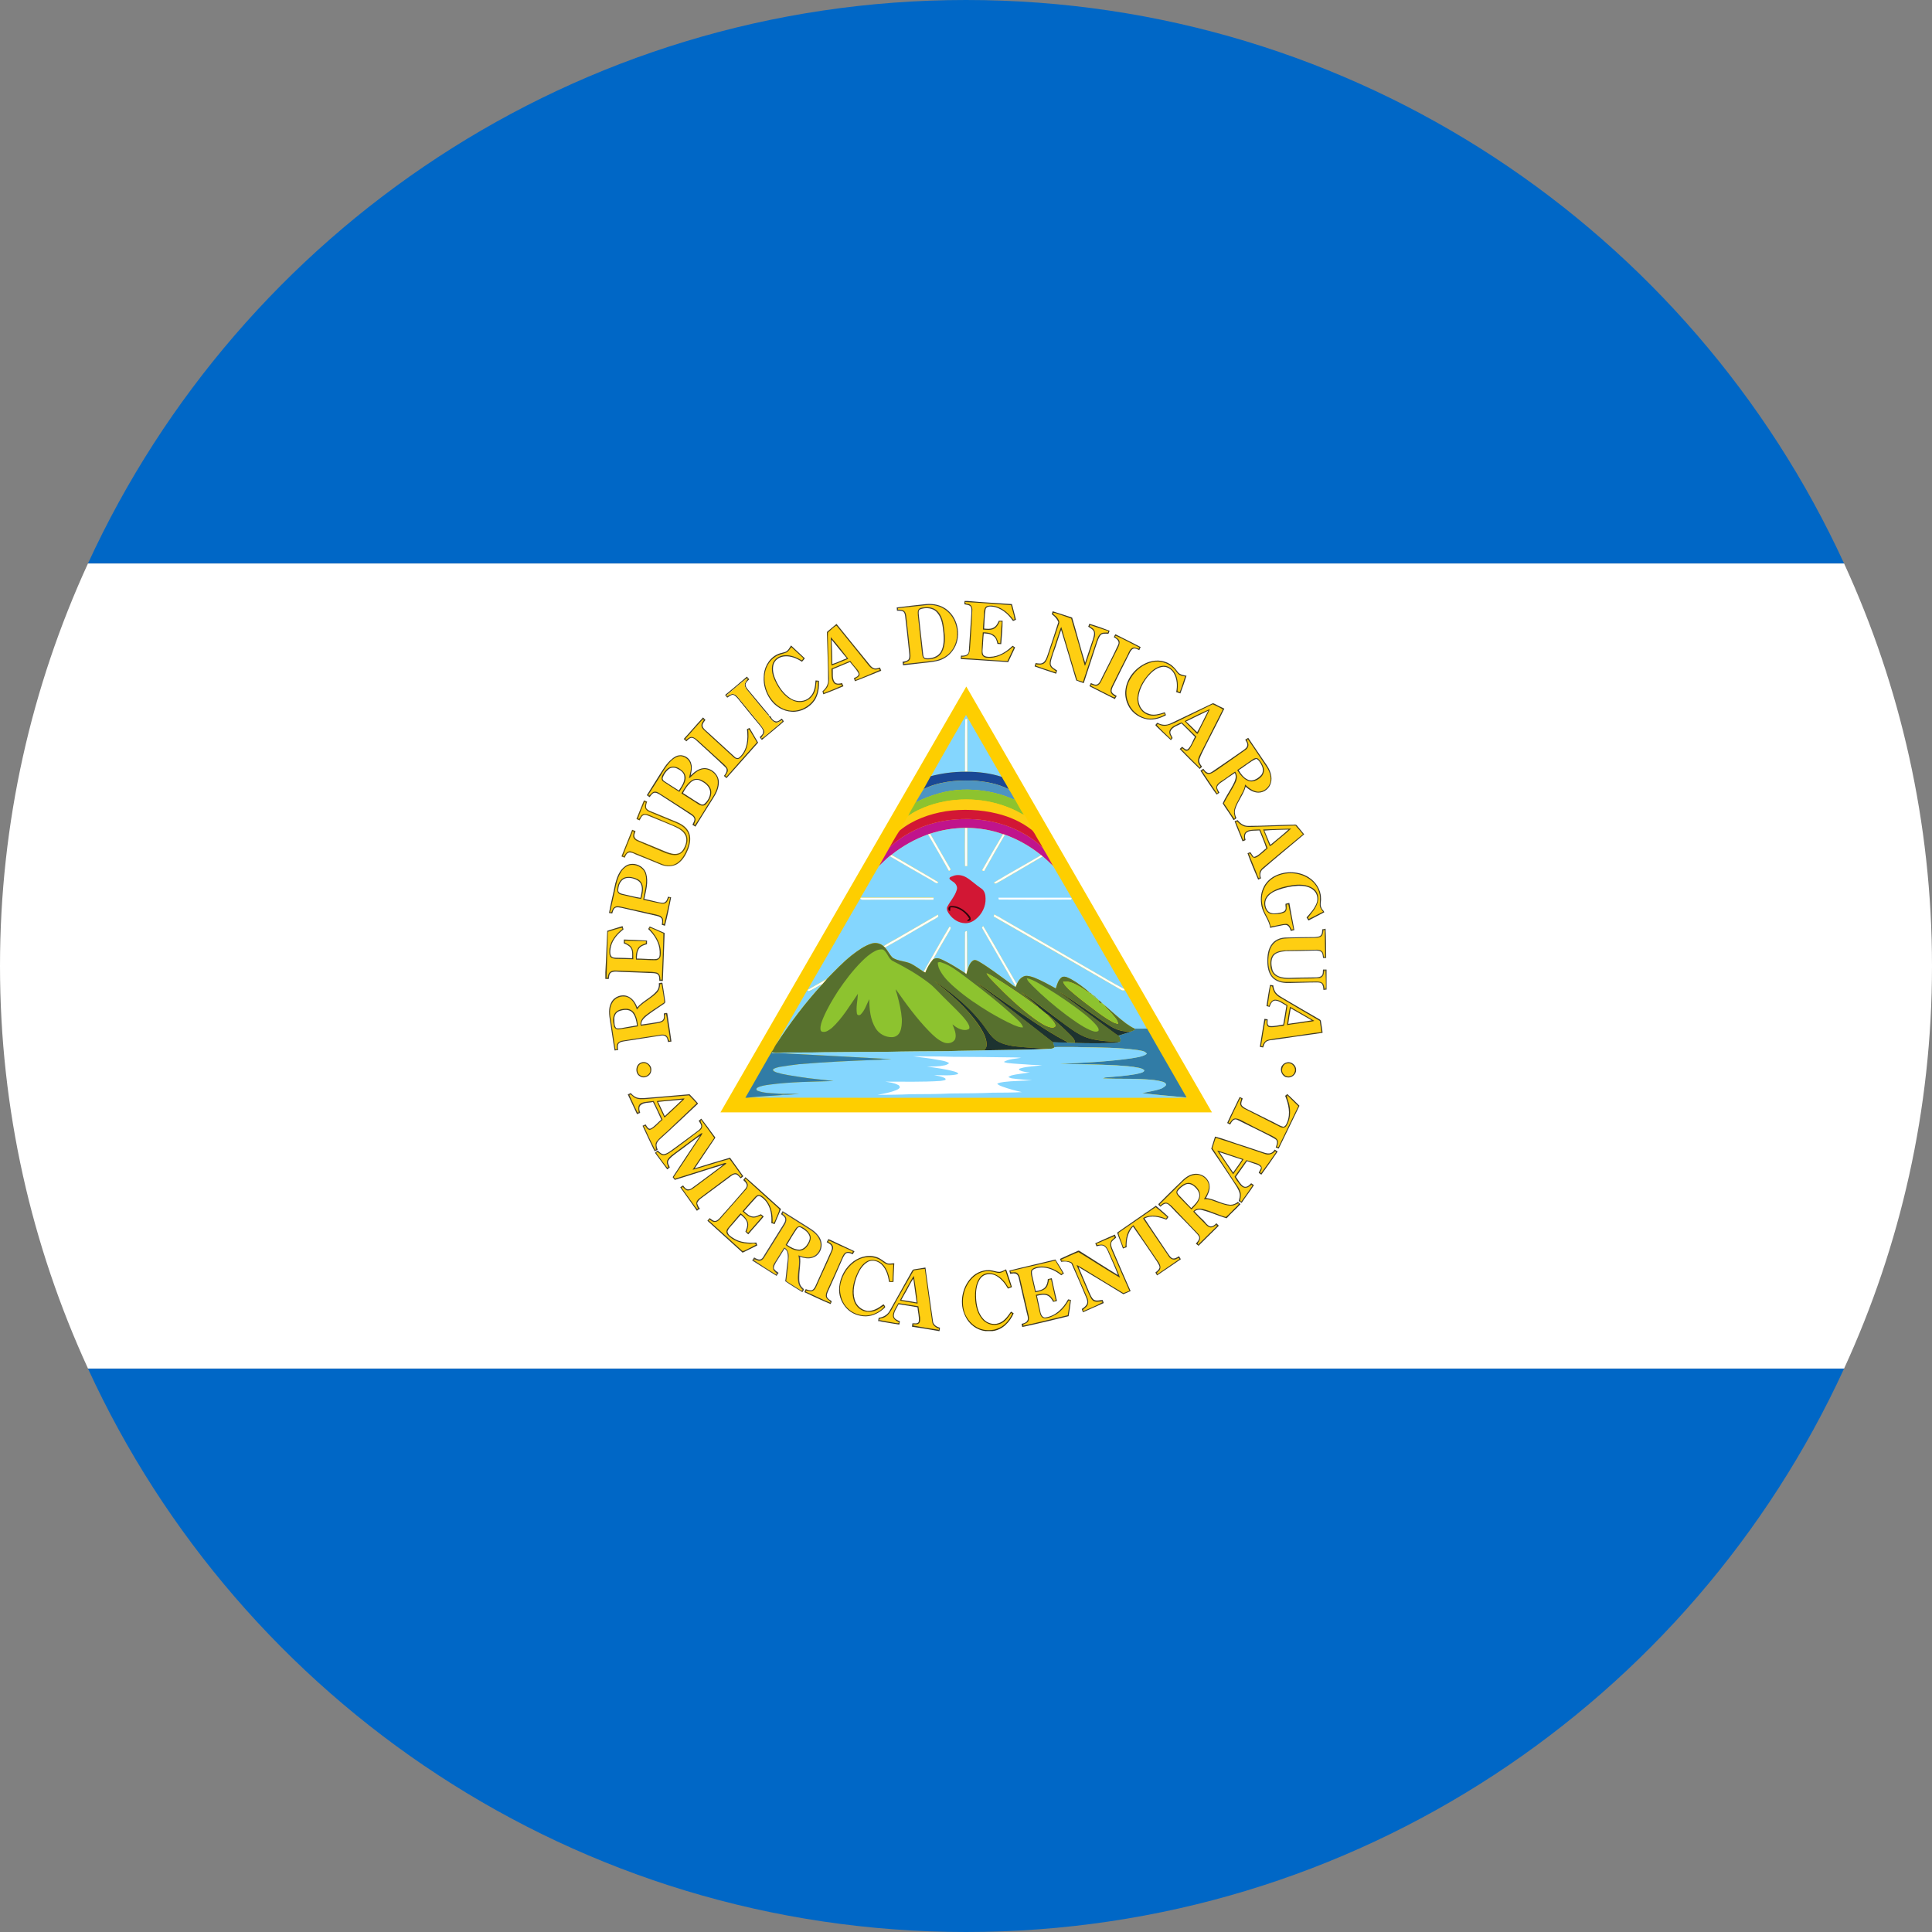 <?xml version="1.0" encoding="utf-8"?>
<!-- Generator: Adobe Illustrator 16.0.0, SVG Export Plug-In . SVG Version: 6.00 Build 0)  -->
<!DOCTYPE svg PUBLIC "-//W3C//DTD SVG 1.0//EN" "http://www.w3.org/TR/2001/REC-SVG-20010904/DTD/svg10.dtd">
<svg version="1.0" id="Layer_1" xmlns="http://www.w3.org/2000/svg" xmlns:xlink="http://www.w3.org/1999/xlink" x="0px" y="0px"
	 width="40px" height="40px" viewBox="0 0 40 40" enable-background="new 0 0 40 40" xml:space="preserve">
<rect x="0" y="0" width="40" height="40" fill="#808080" stroke="none"/>
<g>
	<g>
		<g>
			<path fill="#0067C6" d="M20,40c8.071,0,15.02-4.781,18.18-11.666H1.821C4.979,35.219,11.931,40,20,40z"/>
			<path fill="#0067C6" d="M20,0C11.931,0,4.979,4.787,1.821,11.667H38.18C35.02,4.787,28.07,0,20,0z"/>
			<path fill="#FFFFFF" d="M0,20c0,2.976,0.656,5.796,1.822,8.334H38.18C39.346,25.796,40,22.976,40,20
				c0-2.974-0.654-5.794-1.82-8.333H1.821C0.655,14.206,0,17.026,0,20z"/>
		</g>
		<g>
			<path fill="#3E3923" d="M19.97,12.443h0.068c0.303,0.029,0.606,0.042,0.913,0.064c0.029,0.111,0.055,0.215,0.084,0.324
				c-0.023,0.008-0.043,0.018-0.062,0.026c-0.1-0.146-0.246-0.278-0.432-0.298c-0.049-0.009-0.131,0-0.137,0.064
				c-0.02,0.129-0.02,0.263-0.029,0.391c0.059,0.005,0.123,0.015,0.182-0.013c0.068-0.029,0.098-0.093,0.123-0.149
				c0.027,0,0.053,0,0.078,0c-0.002,0.161-0.016,0.323-0.029,0.484c-0.025-0.001-0.051-0.003-0.078-0.005
				c-0.012-0.057-0.029-0.127-0.084-0.161c-0.055-0.05-0.133-0.052-0.199-0.057c-0.013,0.103-0.013,0.202-0.022,0.303
				c-0.004,0.049-0.01,0.098,0.01,0.14c0.035,0.044,0.094,0.043,0.14,0.043c0.179-0.002,0.345-0.106,0.468-0.229
				c0.018,0.01,0.033,0.022,0.053,0.035c-0.045,0.102-0.098,0.202-0.143,0.303c-0.332-0.021-0.655-0.047-0.981-0.063
				c0-0.021,0-0.045,0.004-0.071c0.064,0.007,0.162-0.007,0.162-0.096c0.02-0.266,0.033-0.526,0.053-0.795
				c0-0.039,0.006-0.086-0.014-0.123c-0.029-0.039-0.088-0.039-0.13-0.049C19.967,12.488,19.967,12.466,19.97,12.443L19.97,12.443z"
				/>
			<path fill="#FECE12" d="M19.984,12.464c0.318,0.015,0.631,0.041,0.95,0.065c0.023,0.096,0.059,0.193,0.072,0.293
				c-0.004,0-0.02,0.005-0.025,0.008c-0.088-0.115-0.199-0.223-0.34-0.269c-0.061-0.02-0.137-0.032-0.205-0.011
				c-0.046,0.015-0.059,0.073-0.062,0.117c-0.004,0.125-0.02,0.247-0.023,0.367c0.075,0.005,0.161,0.019,0.235-0.021
				c0.055-0.033,0.084-0.092,0.111-0.146c0.016,0.001,0.031,0.005,0.045,0.005c-0.016,0.147-0.02,0.299-0.033,0.444
				c-0.01-0.002-0.031-0.002-0.041-0.007c-0.018-0.061-0.039-0.124-0.096-0.163c-0.068-0.047-0.149-0.054-0.224-0.054
				c-0.01,0.141-0.022,0.28-0.022,0.415c-0.007,0.065,0.052,0.114,0.11,0.109c0.203,0.021,0.39-0.088,0.531-0.22
				c0.006,0.007,0.016,0.01,0.023,0.012c-0.043,0.096-0.088,0.188-0.131,0.278c-0.318-0.017-0.631-0.043-0.948-0.063v-0.026
				c0.049-0.005,0.102-0.007,0.134-0.044c0.032-0.044,0.036-0.103,0.039-0.148c0.017-0.255,0.036-0.511,0.046-0.768
				c0.006-0.053-0.02-0.116-0.072-0.131C20.029,12.498,19.98,12.507,19.984,12.464L19.984,12.464z"/>
			<path fill="#423E32" d="M18.566,12.576c0.204-0.025,0.402-0.047,0.606-0.069c0.153-0.014,0.306,0.018,0.429,0.112
				c0.254,0.193,0.313,0.601,0.121,0.854c-0.075,0.105-0.189,0.181-0.31,0.21c-0.12,0.03-0.248,0.035-0.376,0.052
				c-0.116,0.012-0.227,0.029-0.34,0.039c-0.005-0.026-0.006-0.051-0.01-0.073c0.042-0.008,0.084-0.012,0.117-0.039
				c0.029-0.032,0.026-0.08,0.023-0.122c-0.026-0.262-0.056-0.521-0.086-0.784c-0.005-0.033-0.011-0.07-0.039-0.093
				c-0.041-0.024-0.089-0.017-0.13-0.019C18.568,12.622,18.568,12.598,18.566,12.576L18.566,12.576z"/>
			<path fill="#FECE12" d="M18.593,12.593c0.188-0.024,0.376-0.042,0.568-0.063c0.152-0.021,0.312,0.013,0.432,0.11
				c0.251,0.195,0.3,0.601,0.098,0.845c-0.094,0.117-0.237,0.181-0.377,0.197c-0.203,0.024-0.401,0.049-0.602,0.065
				c0-0.004,0.003-0.019,0.003-0.023c0.05-0.018,0.119-0.034,0.13-0.094c0.013-0.075-0.006-0.15-0.011-0.224
				c-0.026-0.213-0.045-0.425-0.07-0.636c-0.005-0.043-0.013-0.093-0.049-0.122c-0.038-0.026-0.085-0.024-0.127-0.026
				C18.588,12.615,18.593,12.603,18.593,12.593L18.593,12.593z"/>
			<path fill="#473F2F" d="M19.125,12.576c0.1-0.015,0.204,0.002,0.279,0.073c0.101,0.098,0.127,0.246,0.144,0.381
				c0.02,0.156,0.032,0.331-0.049,0.476c-0.065,0.119-0.212,0.156-0.339,0.142c-0.057-0.017-0.065-0.073-0.07-0.12
				c-0.027-0.263-0.059-0.524-0.086-0.786c0-0.038-0.01-0.08,0.01-0.116C19.035,12.586,19.081,12.58,19.125,12.576L19.125,12.576z"
				/>
			<path fill="#FFFFFF" d="M19.131,12.595c0.1-0.014,0.217,0.011,0.279,0.098c0.094,0.113,0.107,0.269,0.123,0.413
				c0.01,0.129,0.01,0.266-0.048,0.379c-0.062,0.117-0.205,0.156-0.326,0.141c-0.038-0.01-0.044-0.053-0.046-0.085
				c-0.032-0.259-0.055-0.51-0.086-0.77c-0.002-0.048-0.017-0.095,0.003-0.139C19.058,12.604,19.096,12.603,19.131,12.595
				L19.131,12.595z"/>
			<path fill="#3E3923" d="M21.793,12.656c0.135,0.041,0.268,0.086,0.404,0.13c0.094,0.314,0.172,0.624,0.27,0.935
				c0.053-0.163,0.105-0.322,0.16-0.481c0.014-0.058,0.039-0.119,0.014-0.176c-0.027-0.044-0.072-0.062-0.111-0.09
				c0.01-0.02,0.016-0.037,0.023-0.059c0.143,0.041,0.279,0.091,0.42,0.144c-0.01,0.015-0.01,0.047-0.027,0.062
				c-0.059-0.002-0.139-0.015-0.172,0.046c-0.045,0.068-0.064,0.151-0.092,0.229c-0.08,0.249-0.162,0.498-0.244,0.747
				c-0.055-0.015-0.104-0.033-0.156-0.056c-0.104-0.347-0.205-0.696-0.312-1.045c-0.059,0.158-0.1,0.319-0.162,0.477
				c-0.02,0.075-0.059,0.151-0.055,0.234c0.016,0.067,0.084,0.095,0.133,0.129c-0.006,0.021-0.014,0.044-0.02,0.066
				c-0.15-0.047-0.299-0.101-0.445-0.151c0.002-0.022,0.012-0.044,0.02-0.068c0.059,0.007,0.123,0.024,0.168-0.02
				c0.043-0.037,0.059-0.091,0.078-0.142c0.076-0.229,0.154-0.457,0.225-0.687c-0.025-0.061-0.068-0.114-0.123-0.153
				C21.762,12.713,21.793,12.681,21.793,12.656L21.793,12.656z"/>
			<path fill="#FECE12" d="M21.797,12.692c0.025-0.009,0.055,0,0.082,0.01c0.1,0.034,0.197,0.066,0.299,0.104
				c0.094,0.312,0.182,0.62,0.27,0.935c0.008,0.008,0,0.046,0.02,0.036c0.068-0.188,0.127-0.378,0.189-0.568
				c0.025-0.066,0.025-0.161-0.043-0.205c-0.02-0.015-0.088-0.044-0.035-0.061c0.121,0.039,0.24,0.083,0.365,0.121
				c0,0.01,0,0.024,0,0.03c-0.047,0.01-0.102-0.006-0.145,0.02c-0.059,0.034-0.078,0.107-0.1,0.166
				c-0.092,0.278-0.186,0.561-0.277,0.837c-0.043-0.013-0.078-0.024-0.121-0.037c-0.113-0.365-0.217-0.732-0.328-1.098
				c-0.014,0.019-0.02,0.034-0.025,0.054c-0.062,0.19-0.125,0.375-0.186,0.566c-0.018,0.054-0.039,0.112-0.023,0.17
				c0.016,0.063,0.084,0.088,0.127,0.128l-0.014,0.021c-0.137-0.042-0.273-0.09-0.4-0.134c-0.002-0.008-0.006-0.024-0.01-0.032
				c0.062,0,0.135,0.017,0.186-0.031c0.047-0.047,0.062-0.108,0.082-0.167c0.072-0.219,0.143-0.425,0.215-0.644
				c0.02-0.049-0.016-0.091-0.039-0.127C21.859,12.749,21.811,12.732,21.797,12.692L21.797,12.692z"/>
			<path fill="#4C421D" d="M17.133,13.073c0.062-0.053,0.124-0.106,0.186-0.156c0.226,0.283,0.454,0.557,0.682,0.84
				c0.026,0.032,0.052,0.064,0.093,0.078c0.042,0.013,0.085-0.004,0.124-0.015c0.008,0.022,0.02,0.042,0.027,0.066
				c-0.182,0.073-0.363,0.151-0.545,0.218c-0.007-0.021-0.015-0.04-0.021-0.063c0.041-0.022,0.121-0.047,0.091-0.11
				c-0.045-0.081-0.114-0.148-0.172-0.225c-0.119,0.049-0.239,0.101-0.356,0.149c0.005,0.088-0.015,0.19,0.037,0.266
				c0.039,0.047,0.103,0.034,0.155,0.021c0.01,0.022,0.018,0.042,0.028,0.066c-0.139,0.057-0.275,0.117-0.417,0.166
				c-0.005-0.022-0.011-0.046-0.016-0.063c0.068-0.054,0.119-0.139,0.116-0.228c0-0.319-0.017-0.637-0.024-0.949
				C17.125,13.115,17.111,13.089,17.133,13.073L17.133,13.073z"/>
			<path fill="#FECE12" d="M17.152,13.086c0.054-0.046,0.104-0.098,0.159-0.132c0.018,0.005,0.028,0.024,0.038,0.036
				c0.21,0.26,0.423,0.519,0.631,0.781c0.039,0.052,0.104,0.103,0.173,0.088c0.022-0.004,0.073-0.023,0.055,0.016
				c-0.165,0.068-0.329,0.144-0.493,0.204c-0.006-0.004-0.008-0.015-0.01-0.021c0.029-0.029,0.075-0.039,0.089-0.08
				c0.007-0.045-0.02-0.083-0.041-0.113c-0.054-0.061-0.103-0.121-0.15-0.183c-0.128,0.052-0.259,0.107-0.389,0.161
				c0.008,0.093-0.012,0.198,0.041,0.285c0.034,0.059,0.116,0.047,0.174,0.045c-0.003,0.005-0.003,0.021-0.005,0.026
				c-0.119,0.052-0.241,0.103-0.36,0.148c-0.006-0.007-0.013-0.021-0.016-0.028c0.036-0.037,0.081-0.074,0.096-0.133
				c0.033-0.092,0.015-0.19,0.015-0.285c-0.011-0.247-0.011-0.493-0.02-0.735C17.146,13.142,17.131,13.105,17.152,13.086
				L17.152,13.086z"/>
			<path fill="#3E3923" d="M23.061,13.193c0.006-0.021,0.02-0.042,0.031-0.062c0.174,0.089,0.352,0.174,0.525,0.267
				c-0.014,0.02-0.02,0.039-0.029,0.063c-0.039-0.017-0.076-0.041-0.117-0.034c-0.039,0.013-0.059,0.046-0.076,0.078
				c-0.123,0.241-0.244,0.485-0.361,0.723c-0.012,0.037-0.031,0.073-0.012,0.104c0.02,0.037,0.061,0.054,0.098,0.078
				c-0.014,0.021-0.027,0.042-0.037,0.064c-0.178-0.091-0.352-0.177-0.527-0.267c0.01-0.024,0.018-0.044,0.029-0.066
				c0.047,0.021,0.098,0.052,0.145,0.022c0.049-0.037,0.064-0.098,0.09-0.146c0.115-0.227,0.229-0.446,0.332-0.672
				C23.184,13.276,23.119,13.221,23.061,13.193L23.061,13.193z"/>
			<path fill="#FECE12" d="M23.102,13.162c0.166,0.073,0.326,0.163,0.488,0.244c-0.002,0.004-0.01,0.015-0.016,0.026
				c-0.039-0.013-0.082-0.034-0.121-0.021c-0.059,0.026-0.08,0.088-0.104,0.141c-0.098,0.193-0.199,0.386-0.293,0.582
				c-0.029,0.061-0.068,0.117-0.062,0.183c0.01,0.054,0.062,0.08,0.098,0.109c-0.025,0.027-0.051,0.001-0.078-0.01
				c-0.139-0.073-0.285-0.141-0.426-0.215c-0.004-0.007-0.004-0.023-0.004-0.031c0.043,0.008,0.088,0.037,0.135,0.022
				c0.055-0.024,0.078-0.081,0.1-0.128c0.102-0.205,0.203-0.405,0.303-0.604c0.027-0.054,0.062-0.112,0.057-0.174
				c-0.008-0.051-0.057-0.076-0.096-0.105L23.102,13.162L23.102,13.162z"/>
			<path fill="#3E3923" d="M17.201,13.191c0.125,0.144,0.242,0.293,0.361,0.448c-0.116,0.047-0.228,0.096-0.347,0.14
				C17.212,13.584,17.201,13.389,17.201,13.191L17.201,13.191z"/>
			<path fill="#FFFFFF" d="M17.217,13.244c0.104,0.13,0.21,0.257,0.316,0.386c-0.101,0.035-0.197,0.088-0.3,0.118
				C17.23,13.582,17.226,13.408,17.217,13.244L17.217,13.244z"/>
			<path fill="#3E3923" d="M16.257,13.498c0.062-0.024,0.088-0.088,0.121-0.134c0.096,0.088,0.192,0.178,0.285,0.266
				c-0.016,0.024-0.036,0.045-0.059,0.071c-0.107-0.07-0.228-0.122-0.354-0.112c-0.109,0.005-0.22,0.076-0.24,0.19
				c-0.024,0.12,0.02,0.239,0.07,0.342c0.073,0.145,0.174,0.275,0.314,0.354c0.111,0.059,0.267,0.057,0.363-0.033
				c0.104-0.089,0.12-0.229,0.128-0.354c0.024,0,0.047,0.005,0.07,0.007c0.007,0.14-0.011,0.283-0.089,0.405
				c-0.104,0.151-0.29,0.247-0.472,0.235c-0.181-0.008-0.348-0.112-0.449-0.26c-0.091-0.134-0.143-0.293-0.133-0.453
				c0-0.186,0.094-0.374,0.262-0.464C16.127,13.527,16.195,13.516,16.257,13.498L16.257,13.498z"/>
			<path fill="#FECE12" d="M16.384,13.398c0.083,0.075,0.165,0.153,0.251,0.231c-0.008,0.015-0.021,0.027-0.033,0.044
				c-0.107-0.063-0.233-0.117-0.358-0.106c-0.117,0.007-0.235,0.088-0.256,0.212c-0.026,0.139,0.031,0.271,0.095,0.389
				c0.08,0.141,0.186,0.273,0.338,0.337c0.103,0.046,0.229,0.039,0.326-0.029c0.091-0.064,0.142-0.177,0.148-0.291
				c0.008-0.029-0.006-0.085,0.039-0.076c0.006,0.143-0.015,0.289-0.107,0.406c-0.099,0.121-0.257,0.204-0.417,0.202
				c-0.142-0.002-0.278-0.068-0.379-0.171c-0.14-0.142-0.212-0.339-0.202-0.54c0.007-0.158,0.083-0.319,0.22-0.407
				c0.068-0.047,0.146-0.059,0.22-0.085C16.324,13.494,16.35,13.44,16.384,13.398L16.384,13.398z"/>
			<path fill="#3E3923" d="M23.744,13.721c0.148-0.063,0.328-0.063,0.471,0.024c0.072,0.042,0.125,0.107,0.174,0.173
				c0.041,0.052,0.113,0.06,0.176,0.073c-0.037,0.12-0.082,0.245-0.127,0.366c-0.027-0.01-0.057-0.02-0.086-0.029
				c0.027-0.127,0.02-0.266-0.049-0.39c-0.049-0.086-0.156-0.156-0.26-0.127c-0.117,0.024-0.205,0.111-0.283,0.2
				c-0.098,0.124-0.176,0.271-0.191,0.43c-0.01,0.134,0.059,0.282,0.191,0.329c0.113,0.056,0.24,0.015,0.355-0.024
				c0.01,0.018,0.016,0.039,0.025,0.061c-0.133,0.073-0.293,0.117-0.443,0.073c-0.148-0.041-0.279-0.146-0.344-0.287
				c-0.049-0.104-0.068-0.22-0.049-0.327C23.34,14.021,23.52,13.816,23.744,13.721L23.744,13.721z"/>
			<path fill="#FECE12" d="M23.861,13.706c0.146-0.032,0.312,0.012,0.422,0.117c0.047,0.036,0.068,0.088,0.111,0.129
				c0.039,0.04,0.094,0.044,0.143,0.052c-0.035,0.107-0.07,0.223-0.113,0.329c-0.006-0.005-0.035-0.02-0.045-0.021
				c0.01-0.127,0.012-0.254-0.049-0.368c-0.053-0.098-0.16-0.179-0.277-0.156c-0.111,0.017-0.199,0.092-0.273,0.173
				c-0.121,0.135-0.221,0.31-0.23,0.493c-0.008,0.135,0.064,0.278,0.186,0.332c0.117,0.059,0.25,0.022,0.367-0.015
				c0.035,0.024-0.014,0.037-0.029,0.047c-0.111,0.053-0.24,0.078-0.365,0.048c-0.162-0.048-0.303-0.173-0.354-0.334
				c-0.066-0.163-0.037-0.35,0.059-0.496C23.51,13.874,23.672,13.747,23.861,13.706L23.861,13.706z"/>
			<path fill="#3E3923" d="M15.015,14.387c0.148-0.121,0.301-0.249,0.449-0.378c0.016,0.02,0.034,0.039,0.049,0.056
				c-0.033,0.03-0.073,0.062-0.077,0.108c-0.001,0.041,0.028,0.078,0.054,0.109c0.146,0.174,0.29,0.35,0.436,0.525
				c-0.006,0-0.015,0.005-0.016,0.009c-0.13-0.144-0.249-0.298-0.375-0.448c-0.044-0.057-0.104-0.108-0.119-0.184
				c-0.001-0.054,0.045-0.091,0.067-0.137c-0.028-0.002-0.049,0.017-0.067,0.031c-0.125,0.105-0.254,0.211-0.376,0.317
				c0.02,0.035,0.049-0.01,0.08-0.014c0.056-0.035,0.119,0.002,0.155,0.049c0.161,0.2,0.324,0.396,0.487,0.596
				c0.026,0.038,0.057,0.075,0.065,0.122c-0.003,0.054-0.047,0.087-0.07,0.139c0.055-0.013,0.096-0.065,0.14-0.096
				c0.098-0.088,0.202-0.166,0.298-0.254c-0.002-0.009-0.003-0.023-0.003-0.028c-0.045,0.021-0.089,0.061-0.143,0.048
				c-0.064-0.021-0.1-0.087-0.139-0.132l0.005-0.002c0.011,0.002,0.028,0.003,0.034,0.003c0.026,0.058,0.08,0.122,0.145,0.109
				c0.036-0.01,0.062-0.037,0.091-0.057c0.015,0.02,0.036,0.037,0.042,0.062c-0.148,0.129-0.301,0.251-0.453,0.379
				c-0.018-0.018-0.034-0.037-0.044-0.059c0.034-0.03,0.072-0.063,0.072-0.112c-0.005-0.052-0.041-0.093-0.073-0.132
				c-0.155-0.186-0.308-0.372-0.46-0.562c-0.028-0.03-0.061-0.069-0.106-0.069c-0.039,0.01-0.073,0.037-0.106,0.059
				C15.042,14.427,15.026,14.411,15.015,14.387L15.015,14.387z"/>
			<path fill="#FECE12" d="M15.417,14.079c0.018-0.015,0.039-0.033,0.067-0.031c-0.021,0.046-0.068,0.083-0.067,0.137
				c0.015,0.075,0.075,0.127,0.119,0.184c0.125,0.15,0.244,0.305,0.375,0.448l0.005,0.008l-0.005,0.002
				c0.039,0.045,0.075,0.11,0.139,0.132c0.054,0.013,0.098-0.026,0.143-0.048c0,0.005,0.001,0.02,0.003,0.028
				c-0.096,0.088-0.201,0.166-0.298,0.254c-0.044,0.03-0.084,0.083-0.14,0.096c0.022-0.052,0.066-0.085,0.07-0.139
				c-0.008-0.047-0.039-0.084-0.065-0.122c-0.163-0.2-0.326-0.396-0.487-0.596c-0.036-0.047-0.099-0.084-0.155-0.049
				c-0.031,0.004-0.06,0.049-0.08,0.014C15.163,14.29,15.292,14.185,15.417,14.079L15.417,14.079z"/>
			<polygon fill="#FECE00" points="20.006,14.214 14.916,23.03 25.092,23.03 			"/>
			<path fill="#3E3923" d="M25.078,14.575c0.016-0.01,0.035-0.018,0.055-0.01c0.068,0.037,0.141,0.073,0.215,0.107
				c-0.127,0.264-0.264,0.52-0.391,0.773c-0.041,0.089-0.088,0.169-0.119,0.257c-0.029,0.063,0.01,0.124,0.049,0.171
				c-0.014,0.017-0.029,0.031-0.049,0.047c-0.141-0.137-0.277-0.27-0.414-0.413c0.016-0.017,0.035-0.032,0.053-0.046
				c0.031,0.023,0.068,0.073,0.113,0.053c0.074-0.068,0.102-0.176,0.15-0.258c-0.092-0.096-0.184-0.187-0.277-0.278
				c-0.078,0.043-0.172,0.065-0.221,0.144c-0.037,0.057,0.02,0.109,0.035,0.159c-0.014,0.019-0.025,0.033-0.035,0.043
				c-0.102-0.092-0.199-0.188-0.293-0.278c-0.01-0.014-0.039-0.028-0.02-0.046c0.006-0.012,0.021-0.024,0.035-0.036
				c0.078,0.048,0.182,0.058,0.27,0.015C24.518,14.844,24.795,14.71,25.078,14.575L25.078,14.575z"/>
			<path fill="#FECE12" d="M24.312,14.968c0.264-0.131,0.531-0.258,0.795-0.388c0.072,0.034,0.146,0.068,0.211,0.107
				c-0.158,0.31-0.312,0.617-0.469,0.926c-0.031,0.059-0.064,0.132-0.031,0.199c0.01,0.03,0.059,0.059,0.02,0.081
				c-0.125-0.124-0.254-0.249-0.379-0.379c0.004-0.046,0.049,0,0.068,0.015c0.039,0.034,0.092,0.003,0.111-0.038
				c0.049-0.074,0.084-0.159,0.131-0.24c-0.098-0.098-0.199-0.197-0.301-0.293c-0.051,0.011-0.104,0.045-0.156,0.069
				c-0.055,0.029-0.119,0.09-0.098,0.161c0,0.036,0.057,0.075,0.027,0.112c-0.098-0.098-0.203-0.186-0.291-0.289
				c0.004-0.005,0.014-0.017,0.018-0.021c0.041,0.013,0.084,0.037,0.133,0.036C24.176,15.027,24.244,14.995,24.312,14.968
				L24.312,14.968z"/>
			<path fill="#443919" d="M24.527,14.93c0.17-0.086,0.346-0.174,0.521-0.249c-0.074,0.17-0.166,0.329-0.244,0.498
				c-0.004,0.024-0.029,0.009-0.039-0.003C24.688,15.09,24.604,15.015,24.527,14.93L24.527,14.93z"/>
			<path fill="#FEFEFE" d="M24.555,14.938c0.156-0.078,0.305-0.148,0.461-0.224c-0.08,0.146-0.146,0.3-0.23,0.446
				C24.711,15.088,24.635,15.007,24.555,14.938L24.555,14.938z"/>
			<path fill="#84D6FE" d="M20,14.803c0,0,0.498,0.863,0.739,1.281c-0.234-0.075-0.475-0.104-0.712-0.105c0-0.365,0-0.729,0-1.098
				c-0.017,0.004-0.036,0.01-0.042,0.01c-0.007,0.366-0.004,0.725-0.004,1.088c-0.237,0-0.476,0.03-0.706,0.091
				C19.504,15.657,20,14.803,20,14.803z"/>
			<path fill="#3E3923" d="M14.156,15.3c0.135-0.146,0.265-0.302,0.4-0.446c0.016,0.018,0.031,0.032,0.049,0.052
				c-0.029,0.039-0.072,0.083-0.056,0.137c0.018,0.049,0.068,0.085,0.107,0.119c0.183,0.168,0.365,0.335,0.552,0.505
				c0.023,0.027,0.077,0.044,0.107,0.006c0.158-0.143,0.176-0.376,0.15-0.577c0.018-0.007,0.038-0.019,0.054-0.024
				c0.059,0.103,0.119,0.201,0.177,0.303c-0.218,0.247-0.438,0.489-0.654,0.735c-0.018-0.015-0.039-0.029-0.055-0.046
				c0.044-0.049,0.089-0.128,0.029-0.181c-0.179-0.172-0.366-0.34-0.55-0.509c-0.041-0.036-0.076-0.08-0.13-0.097
				c-0.054-0.011-0.091,0.041-0.127,0.072C14.195,15.334,14.177,15.317,14.156,15.3L14.156,15.3z"/>
			<path fill="#FECE12" d="M14.546,14.896c0.01,0,0.026,0.004,0.032,0.004c-0.021,0.037-0.054,0.071-0.054,0.112
				c-0.005,0.049,0.033,0.088,0.067,0.118c0.2,0.185,0.397,0.363,0.599,0.549c0.031,0.031,0.089,0.051,0.13,0.015
				c0.169-0.145,0.189-0.389,0.169-0.594c0.006,0.003,0.018,0.006,0.028,0.011c0.054,0.085,0.103,0.173,0.154,0.259
				c-0.213,0.239-0.425,0.476-0.631,0.713c-0.005-0.003-0.016-0.016-0.023-0.021c0.02-0.041,0.054-0.073,0.052-0.117
				c-0.003-0.048-0.039-0.077-0.068-0.111c-0.181-0.166-0.368-0.335-0.55-0.501c-0.039-0.032-0.078-0.071-0.13-0.075
				c-0.052,0-0.083,0.043-0.121,0.063c-0.02-0.024,0.008-0.044,0.021-0.06C14.328,15.137,14.437,15.015,14.546,14.896L14.546,14.896
				z"/>
			<path fill="#FBFDFF" d="M19.984,14.891c0.006,0,0.025-0.006,0.042-0.01c0,0.368,0,0.732,0,1.098c-0.017,0-0.036,0-0.046,0
				C19.98,15.615,19.977,15.257,19.984,14.891L19.984,14.891z"/>
			<path fill="#3E3923" d="M25.781,15.314c0.02-0.012,0.039-0.024,0.062-0.038c0.129,0.192,0.264,0.391,0.396,0.586
				c0.064,0.1,0.107,0.23,0.074,0.346c-0.031,0.117-0.139,0.203-0.26,0.202c-0.102,0-0.191-0.059-0.264-0.122
				c-0.043,0.164-0.166,0.299-0.215,0.465c-0.02,0.062-0.004,0.129,0.025,0.185c-0.016,0.016-0.035,0.029-0.059,0.042
				c-0.068-0.119-0.152-0.229-0.225-0.345c0.059-0.137,0.146-0.256,0.213-0.386c0.039-0.073,0.08-0.161,0.039-0.246
				c-0.092,0.06-0.184,0.124-0.273,0.188c-0.037,0.023-0.078,0.051-0.096,0.103c0,0.046,0.029,0.08,0.049,0.117
				c-0.02,0.017-0.039,0.028-0.059,0.039c-0.113-0.157-0.225-0.328-0.334-0.493c0.02-0.013,0.039-0.029,0.059-0.041
				c0.021,0.028,0.045,0.062,0.078,0.078c0.049,0.024,0.094-0.006,0.127-0.032c0.215-0.146,0.426-0.291,0.635-0.438
				c0.025-0.02,0.059-0.043,0.068-0.078C25.836,15.397,25.805,15.356,25.781,15.314L25.781,15.314z"/>
			<path fill="#FECE12" d="M25.836,15.378c-0.002-0.021-0.039-0.059-0.002-0.073c0.127,0.174,0.244,0.362,0.367,0.54
				c0.072,0.096,0.123,0.217,0.102,0.339c-0.023,0.125-0.15,0.222-0.277,0.207c-0.098-0.02-0.176-0.078-0.248-0.148
				c-0.01,0.119-0.088,0.21-0.133,0.312c-0.055,0.101-0.123,0.215-0.084,0.335c0,0.019,0.025,0.053-0.008,0.059
				c-0.074-0.101-0.139-0.21-0.215-0.317c0.076-0.154,0.176-0.288,0.248-0.447c0.029-0.065,0.029-0.148-0.014-0.21
				c-0.098,0.063-0.191,0.139-0.293,0.202c-0.039,0.029-0.088,0.06-0.094,0.112c-0.01,0.044,0.023,0.081,0.033,0.122l-0.02,0.018
				c-0.105-0.154-0.209-0.306-0.312-0.464c0.01-0.002,0.016-0.015,0.025-0.02c0.025,0.034,0.055,0.076,0.104,0.078
				c0.049,0.006,0.092-0.028,0.135-0.051c0.215-0.148,0.426-0.298,0.637-0.446C25.834,15.496,25.863,15.435,25.836,15.378
				L25.836,15.378z"/>
			<path fill="#3E3923" d="M13.918,15.708c0.044-0.036,0.091-0.065,0.146-0.07c0.117-0.013,0.231,0.072,0.25,0.186
				c0.021,0.073,0,0.155-0.013,0.229c0.071-0.064,0.154-0.137,0.257-0.147c0.171-0.02,0.339,0.14,0.324,0.31
				c-0.005,0.11-0.052,0.208-0.111,0.301c-0.124,0.198-0.252,0.398-0.373,0.598c-0.021-0.014-0.042-0.026-0.062-0.039
				c0.016-0.041,0.047-0.078,0.041-0.122c-0.01-0.044-0.044-0.065-0.078-0.087c-0.21-0.142-0.431-0.278-0.646-0.42
				c-0.034-0.018-0.072-0.044-0.114-0.032c-0.041,0.017-0.063,0.057-0.09,0.09c-0.018-0.014-0.041-0.028-0.057-0.041
				c0.083-0.13,0.163-0.266,0.247-0.395C13.723,15.938,13.797,15.803,13.918,15.708L13.918,15.708z"/>
			<path fill="#FECE12" d="M13.907,15.74c0.055-0.047,0.119-0.086,0.188-0.086c0.103,0.012,0.189,0.086,0.205,0.188
				c0.018,0.087-0.016,0.178-0.036,0.27c0.034-0.014,0.054-0.045,0.08-0.067c0.068-0.065,0.153-0.124,0.248-0.124
				c0.099,0.007,0.195,0.068,0.243,0.158c0.031,0.053,0.031,0.121,0.022,0.186c-0.026,0.146-0.122,0.268-0.198,0.391
				c-0.091,0.142-0.176,0.293-0.273,0.432c-0.034-0.026,0.005-0.061,0.008-0.088c0.021-0.059-0.022-0.112-0.068-0.144
				c-0.218-0.142-0.444-0.284-0.667-0.428c-0.041-0.029-0.095-0.052-0.14-0.026c-0.034,0.026-0.054,0.056-0.084,0.075
				c-0.021-0.024,0.005-0.046,0.016-0.066c0.08-0.124,0.16-0.249,0.238-0.375C13.749,15.93,13.819,15.823,13.907,15.74L13.907,15.74
				z"/>
			<path fill="#3E3923" d="M25.934,15.723c0.029-0.021,0.078-0.042,0.115-0.013c0.051,0.047,0.09,0.118,0.113,0.187
				c0.02,0.077-0.01,0.156-0.072,0.206c-0.064,0.054-0.158,0.098-0.246,0.064c-0.105-0.04-0.17-0.135-0.229-0.223
				C25.723,15.871,25.83,15.794,25.934,15.723L25.934,15.723z"/>
			<path fill="#FFFFFF" d="M25.645,15.945c0.123-0.073,0.23-0.176,0.365-0.235c0.059,0.03,0.088,0.091,0.117,0.147
				c0.029,0.063,0.029,0.153-0.029,0.204c-0.066,0.065-0.174,0.13-0.264,0.08C25.748,16.103,25.689,16.022,25.645,15.945
				L25.645,15.945z"/>
			<path fill="#3E3923" d="M13.89,15.879c0.083-0.022,0.163,0.018,0.22,0.066c0.057,0.043,0.091,0.111,0.083,0.178
				c-0.011,0.102-0.081,0.189-0.128,0.272c-0.111-0.067-0.22-0.139-0.329-0.212c-0.049-0.027-0.042-0.095-0.018-0.137
				C13.757,15.974,13.812,15.9,13.89,15.879L13.89,15.879z"/>
			<path fill="#FFFFFF" d="M13.84,15.928c0.05-0.044,0.124-0.044,0.181-0.015c0.07,0.032,0.143,0.086,0.148,0.166
				c0.013,0.107-0.059,0.202-0.114,0.288c-0.098-0.06-0.197-0.127-0.298-0.191c-0.026-0.015-0.047-0.049-0.034-0.08
				C13.746,16.03,13.788,15.972,13.84,15.928L13.84,15.928z"/>
			<path fill="#1A4895" d="M19.274,16.069c0.23-0.061,0.469-0.091,0.706-0.091c0.01,0,0.029,0,0.046,0
				c0.237,0.001,0.478,0.03,0.712,0.105l0.004,0.004c0.043,0.081,0.102,0.167,0.143,0.254c-0.234-0.122-0.5-0.166-0.764-0.18
				c-0.339-0.01-0.694,0.023-0.999,0.176c0.048-0.089,0.097-0.176,0.146-0.264L19.274,16.069L19.274,16.069z"/>
			<path fill="#443919" d="M14.33,16.151c0.057-0.033,0.134-0.031,0.195,0c0.083,0.04,0.166,0.105,0.194,0.2
				c0.026,0.11-0.031,0.223-0.109,0.304c-0.039,0.038-0.1,0.026-0.144,0c-0.122-0.078-0.237-0.154-0.358-0.228
				C14.168,16.327,14.229,16.215,14.33,16.151L14.33,16.151z"/>
			<path fill="#FFFFFF" d="M14.295,16.203c0.052-0.051,0.132-0.08,0.202-0.042c0.096,0.042,0.198,0.122,0.207,0.235
				c0.001,0.092-0.045,0.18-0.111,0.239c-0.032,0.036-0.08,0.024-0.11,0c-0.116-0.066-0.227-0.146-0.342-0.216
				C14.177,16.343,14.23,16.267,14.295,16.203L14.295,16.203z"/>
			<path fill="#4D94C2" d="M19.122,16.338c0.305-0.152,0.66-0.186,0.999-0.176c0.264,0.014,0.53,0.058,0.764,0.18
				c0.047,0.068,0.086,0.142,0.127,0.215c-0.064-0.017-0.127-0.048-0.191-0.072c-0.283-0.098-0.589-0.145-0.895-0.135
				c-0.339,0.012-0.665,0.112-0.968,0.264C19.011,16.519,19.066,16.428,19.122,16.338L19.122,16.338z"/>
			<path fill="#8DC32F" d="M18.957,16.613c0.304-0.151,0.629-0.252,0.968-0.264c0.306-0.01,0.612,0.037,0.895,0.135
				c0.064,0.024,0.127,0.056,0.191,0.072l0.004,0.001c0.062,0.107,0.117,0.217,0.182,0.312c-0.078-0.034-0.148-0.083-0.234-0.117
				c-0.537-0.239-1.162-0.265-1.718-0.078c-0.156,0.056-0.307,0.122-0.442,0.22c0.042-0.098,0.104-0.186,0.151-0.279L18.957,16.613
				L18.957,16.613z"/>
			<path fill="#FECE12" d="M19.245,16.675c0.557-0.187,1.182-0.161,1.718,0.078c0.086,0.034,0.156,0.083,0.234,0.117
				c0.027,0.01,0.033,0.036,0.047,0.053c0.029,0.063,0.064,0.118,0.094,0.179c0.014,0.018,0.016,0.047,0.014,0.073
				c-0.209-0.161-0.449-0.267-0.707-0.33c-0.342-0.085-0.713-0.1-1.068-0.048c-0.339,0.058-0.675,0.176-0.945,0.395
				c0.027-0.072,0.071-0.132,0.107-0.195c0.018-0.034,0.036-0.073,0.063-0.102C18.938,16.797,19.089,16.73,19.245,16.675
				L19.245,16.675z"/>
			<path fill="#614F0E" d="M13.177,16.955c0.051-0.129,0.103-0.252,0.155-0.384c0.023,0.006,0.045,0.016,0.067,0.027
				c-0.015,0.037-0.031,0.081-0.02,0.13c0.022,0.041,0.071,0.061,0.114,0.077c0.163,0.064,0.327,0.137,0.493,0.203
				c0.106,0.042,0.213,0.101,0.269,0.207c0.057,0.108,0.036,0.245-0.005,0.359c-0.047,0.12-0.112,0.237-0.223,0.311
				c-0.098,0.062-0.229,0.062-0.337,0.02c-0.172-0.071-0.353-0.147-0.527-0.215c-0.042-0.021-0.084-0.042-0.13-0.04
				c-0.059,0.005-0.08,0.064-0.098,0.107c-0.026-0.007-0.049-0.019-0.068-0.026c0.073-0.186,0.148-0.369,0.221-0.552
				c0.024,0.01,0.045,0.02,0.07,0.027c-0.011,0.043-0.039,0.088-0.016,0.131c0.016,0.04,0.057,0.052,0.091,0.069
				c0.184,0.073,0.369,0.153,0.555,0.229c0.077,0.03,0.166,0.06,0.249,0.037c0.063-0.012,0.106-0.07,0.132-0.127
				c0.039-0.08,0.061-0.178,0.015-0.261c-0.052-0.096-0.156-0.143-0.252-0.186c-0.168-0.071-0.332-0.137-0.498-0.205
				c-0.038-0.013-0.073-0.032-0.111-0.015c-0.045,0.017-0.059,0.072-0.08,0.107C13.221,16.979,13.199,16.967,13.177,16.955
				L13.177,16.955z"/>
			<path fill="#FECE12" d="M13.345,16.602c0.05,0,0,0.068,0.01,0.093c-0.005,0.059,0.05,0.1,0.096,0.117
				c0.189,0.078,0.379,0.156,0.566,0.234c0.103,0.044,0.204,0.121,0.238,0.227c0.036,0.135-0.01,0.273-0.072,0.394
				c-0.052,0.1-0.128,0.199-0.239,0.236c-0.081,0.027-0.174,0.015-0.254-0.021c-0.184-0.074-0.374-0.156-0.56-0.23
				c-0.041-0.015-0.083-0.039-0.124-0.019c-0.049,0.019-0.066,0.068-0.094,0.103l-0.015-0.016c0.063-0.175,0.135-0.342,0.205-0.513
				c0.034,0.013,0.01,0.05,0.01,0.079c-0.018,0.063,0.039,0.112,0.093,0.132c0.19,0.08,0.382,0.161,0.576,0.244
				c0.089,0.029,0.192,0.063,0.283,0.024c0.094-0.037,0.138-0.14,0.16-0.229c0.022-0.086,0-0.181-0.059-0.24
				c-0.065-0.067-0.148-0.103-0.229-0.136c-0.166-0.068-0.334-0.14-0.5-0.21c-0.047-0.018-0.107-0.034-0.149,0.005
				c-0.029,0.021-0.036,0.077-0.08,0.08C13.244,16.835,13.296,16.718,13.345,16.602L13.345,16.602z"/>
			<path fill="#D21734" d="M19.577,16.797c0.354-0.052,0.726-0.037,1.068,0.048c0.258,0.063,0.498,0.169,0.707,0.33
				c0.055,0.041,0.08,0.11,0.117,0.169c0.039,0.072,0.088,0.137,0.119,0.209c-0.156-0.158-0.348-0.28-0.549-0.375
				c-0.268-0.127-0.551-0.191-0.837-0.215c-0.375-0.025-0.755,0.02-1.101,0.153c-0.251,0.1-0.485,0.239-0.679,0.423
				c0.037-0.074,0.084-0.147,0.125-0.22c0.029-0.044,0.051-0.088,0.085-0.128C18.902,16.973,19.238,16.854,19.577,16.797
				L19.577,16.797z"/>
			<path fill="#C0148C" d="M19.101,17.116c0.346-0.134,0.726-0.179,1.101-0.153c0.286,0.023,0.57,0.088,0.837,0.215
				c0.201,0.095,0.393,0.217,0.549,0.375c0.076,0.127,0.146,0.249,0.215,0.377c-0.068-0.068-0.139-0.135-0.215-0.2
				c-0.012-0.006-0.025-0.018-0.031-0.024c-0.225-0.182-0.479-0.327-0.752-0.425c-0.014-0.003-0.029-0.008-0.039-0.01
				c-0.242-0.086-0.489-0.128-0.74-0.13c-0.017,0-0.036,0-0.046,0c-0.244,0.002-0.491,0.044-0.723,0.12
				c-0.016,0.004-0.029,0.012-0.042,0.015c-0.273,0.098-0.53,0.241-0.758,0.424c-0.01,0.008-0.024,0.02-0.038,0.025
				c-0.078,0.065-0.146,0.137-0.221,0.207c0.072-0.13,0.148-0.262,0.223-0.393C18.615,17.355,18.85,17.216,19.101,17.116
				L19.101,17.116z"/>
			<path fill="#433C21" d="M25.561,17.002c0.021-0.006,0.045-0.015,0.064-0.022c0.053,0.07,0.131,0.122,0.221,0.12
				c0.301,0,0.6-0.02,0.898-0.025c0.037,0.006,0.078-0.017,0.105,0.013c0.051,0.061,0.1,0.124,0.152,0.186
				c-0.279,0.237-0.57,0.472-0.85,0.716c-0.064,0.048-0.068,0.131-0.043,0.195c-0.016,0.009-0.039,0.02-0.059,0.028
				c-0.078-0.185-0.156-0.365-0.221-0.549c0.023-0.002,0.045-0.024,0.064-0.015c0.023,0.034,0.039,0.066,0.068,0.095
				c0.105-0.028,0.174-0.124,0.258-0.181c-0.039-0.126-0.094-0.244-0.143-0.371c-0.088,0.01-0.184-0.007-0.258,0.04
				c-0.055,0.033-0.043,0.111-0.029,0.16c-0.02,0.011-0.043,0.022-0.064,0.025C25.674,17.277,25.611,17.143,25.561,17.002
				L25.561,17.002z"/>
			<path fill="#FECE12" d="M25.586,17.014c0.01-0.002,0.025-0.005,0.029-0.005c0.043,0.041,0.094,0.086,0.152,0.101
				c0.098,0.021,0.203,0.005,0.301,0.005c0.254-0.01,0.508-0.013,0.754-0.024c0.053,0.059,0.102,0.121,0.154,0.181
				c-0.281,0.231-0.557,0.461-0.838,0.698c-0.029,0.026-0.059,0.065-0.061,0.109c0,0.036,0.002,0.071,0.002,0.104
				c-0.029,0.001-0.031-0.033-0.045-0.058c-0.055-0.152-0.127-0.301-0.18-0.455c0.053-0.004,0.049,0.062,0.092,0.081
				c0.035,0.022,0.082-0.008,0.113-0.029c0.066-0.052,0.127-0.104,0.186-0.159c-0.049-0.131-0.104-0.259-0.156-0.39
				c-0.074,0.002-0.146,0.002-0.221,0.015c-0.039,0.01-0.082,0.031-0.098,0.067c-0.023,0.04-0.01,0.088-0.01,0.127
				c-0.004,0.005-0.016,0.005-0.023,0.006C25.684,17.261,25.635,17.138,25.586,17.014L25.586,17.014z"/>
			<path fill="#84D6FE" d="M19.257,17.261c0.231-0.076,0.479-0.118,0.723-0.12c-0.003,0.262-0.003,0.529,0,0.791
				c0.01,0,0.029,0,0.046,0c0-0.262,0-0.529,0-0.791c0.251,0.002,0.498,0.044,0.74,0.13c-0.146,0.246-0.291,0.497-0.434,0.749
				c0.017,0.005,0.026,0.008,0.043,0.015c0.139-0.252,0.284-0.505,0.43-0.754c0.273,0.098,0.527,0.243,0.752,0.425
				c-0.326,0.192-0.654,0.371-0.977,0.566c0.029,0.054,0.078-0.008,0.117-0.021c0.295-0.175,0.596-0.346,0.891-0.521
				c0.076,0.065,0.146,0.132,0.215,0.2c0.229,0.386,0.447,0.773,0.674,1.157c0.18,0.321,0.361,0.637,0.547,0.956
				c0.082,0.146,0.17,0.284,0.248,0.431c-0.248-0.127-0.479-0.273-0.719-0.408c-0.584-0.339-1.166-0.674-1.756-1.013
				c-0.068-0.04-0.139-0.084-0.211-0.12c-0.004,0.013-0.006,0.024-0.014,0.041c0.883,0.504,1.762,1.012,2.645,1.523
				c0.021,0.013,0.045,0.009,0.07,0.004l0.004-0.001c0.15,0.264,0.307,0.527,0.453,0.797c-0.086-0.001-0.17,0.004-0.254-0.001
				c-0.062-0.024-0.117-0.068-0.174-0.104c-0.158-0.117-0.305-0.259-0.459-0.388c-0.016-0.013-0.029-0.025-0.045-0.035
				c-0.016-0.024-0.039-0.044-0.064-0.059c-0.02-0.02-0.037-0.038-0.057-0.053c-0.01-0.021-0.025-0.04-0.051-0.044
				c-0.014-0.008-0.027-0.018-0.037-0.027c-0.01-0.018-0.02-0.029-0.039-0.031l0,0c-0.117-0.104-0.246-0.201-0.387-0.281
				c-0.059-0.027-0.123-0.071-0.191-0.044c-0.076,0.053-0.102,0.153-0.127,0.236c-0.146-0.081-0.293-0.163-0.447-0.225
				c-0.064-0.021-0.127-0.044-0.191-0.034c-0.082,0.022-0.137,0.093-0.17,0.168c-0.166-0.285-0.332-0.575-0.494-0.858
				c-0.069-0.11-0.13-0.23-0.202-0.343c-0.007,0.008-0.02,0.024-0.023,0.034c0.163,0.283,0.327,0.571,0.493,0.857
				c0.07,0.117,0.133,0.241,0.207,0.356c0,0,0,0.012,0,0.018c-0.055-0.027-0.1-0.068-0.146-0.103
				c-0.201-0.143-0.393-0.294-0.605-0.42c-0.039-0.021-0.091-0.06-0.137-0.027c-0.068,0.047-0.095,0.135-0.117,0.21
				c-0.01-0.275,0-0.552-0.007-0.823c-0.029,0-0.045,0.016-0.039,0.05c0,0.268-0.003,0.547,0,0.82
				c-0.149-0.099-0.3-0.193-0.462-0.271c-0.062-0.029-0.137-0.059-0.202-0.01c0.111-0.205,0.234-0.408,0.354-0.615
				c0.01-0.021,0.026-0.068-0.016-0.059c-0.075,0.122-0.146,0.256-0.218,0.376c-0.104,0.184-0.211,0.369-0.315,0.552
				c-0.086-0.056-0.169-0.119-0.26-0.166c-0.121-0.057-0.262-0.051-0.378-0.122c-0.066-0.062-0.101-0.149-0.163-0.215
				c0.294-0.159,0.586-0.339,0.881-0.505c0.075-0.049,0.156-0.081,0.225-0.133c0-0.012-0.006-0.031-0.006-0.043
				c-0.281,0.163-0.561,0.326-0.841,0.487c-0.096,0.057-0.195,0.107-0.287,0.167c-0.066-0.059-0.158-0.081-0.246-0.055
				c-0.153,0.047-0.287,0.147-0.415,0.245c-0.186,0.148-0.35,0.321-0.516,0.49c-0.132,0.071-0.262,0.151-0.396,0.225
				c0.127-0.229,0.264-0.454,0.391-0.679c0.234-0.402,0.462-0.809,0.7-1.211c0.011,0.013,0.022,0.02,0.041,0.022
				c0.49,0,0.981-0.003,1.474,0c0-0.013,0.003-0.03,0.003-0.042c-0.502-0.002-1.007,0-1.511,0c0.13-0.215,0.249-0.437,0.381-0.654
				c0.075-0.07,0.143-0.142,0.221-0.207c0.292,0.171,0.578,0.339,0.874,0.505c0.036,0.021,0.071,0.054,0.117,0.057
				c0.003-0.005,0.006-0.021,0.01-0.025c-0.318-0.19-0.644-0.375-0.963-0.562c0.228-0.183,0.485-0.326,0.758-0.424
				c0.143,0.249,0.293,0.505,0.433,0.759c0.013-0.015,0.042-0.021,0.029-0.042C19.538,17.748,19.394,17.505,19.257,17.261
				L19.257,17.261z"/>
			<path fill="#FBFDFF" d="M19.98,17.141c0.01,0,0.029,0,0.046,0c0,0.262,0,0.529,0,0.791c-0.017,0-0.036,0-0.046,0
				C19.977,17.67,19.977,17.402,19.98,17.141L19.98,17.141z"/>
			<path fill="#494323" d="M26.152,17.173c0.191-0.006,0.385-0.013,0.58-0.018c-0.125,0.117-0.264,0.222-0.391,0.334
				c-0.02,0.008-0.033,0.03-0.053,0.027C26.244,17.402,26.195,17.289,26.152,17.173L26.152,17.173z"/>
			<path fill="#FFFFFF" d="M26.178,17.197c0.166-0.018,0.34-0.015,0.498-0.022c-0.119,0.11-0.25,0.212-0.373,0.315
				C26.256,17.392,26.221,17.292,26.178,17.197L26.178,17.197z"/>
			<path fill="#FEFEFE" d="M19.215,17.275c0.013-0.003,0.026-0.011,0.042-0.015c0.137,0.244,0.28,0.487,0.42,0.731
				c0.013,0.021-0.017,0.027-0.029,0.042C19.508,17.78,19.358,17.524,19.215,17.275L19.215,17.275z"/>
			<path fill="#FEFEFE" d="M20.766,17.271c0.01,0.002,0.025,0.007,0.039,0.01c-0.146,0.249-0.291,0.502-0.43,0.754
				c-0.017-0.007-0.026-0.01-0.043-0.015C20.475,17.768,20.619,17.517,20.766,17.271L20.766,17.271z"/>
			<path fill="#FEFEFE" d="M18.42,17.725c0.013-0.006,0.028-0.018,0.038-0.025c0.319,0.187,0.645,0.371,0.963,0.562
				c-0.003,0.005-0.007,0.021-0.01,0.025c-0.046-0.003-0.082-0.035-0.117-0.057C18.998,18.063,18.711,17.896,18.42,17.725
				L18.42,17.725z"/>
			<path fill="#FEFEFE" d="M21.557,17.705c0.006,0.007,0.02,0.019,0.031,0.024c-0.295,0.176-0.596,0.347-0.891,0.521
				c-0.039,0.013-0.088,0.074-0.117,0.021C20.902,18.076,21.23,17.897,21.557,17.705L21.557,17.705z"/>
			<g>
				<path fill="#3E3923" d="M12.946,17.932c0.148-0.107,0.387-0.018,0.433,0.158c0.05,0.174-0.005,0.35-0.039,0.521
					c0.089,0.02,0.177,0.039,0.262,0.061c0.049,0.008,0.1,0.027,0.146,0.016c0.054-0.02,0.068-0.076,0.082-0.122
					c0.023,0.004,0.044,0.007,0.065,0.012c-0.037,0.197-0.078,0.391-0.128,0.589c-0.02-0.008-0.042-0.013-0.065-0.021
					c0.005-0.041,0.016-0.087-0.005-0.131c-0.024-0.032-0.065-0.045-0.107-0.054c-0.243-0.055-0.483-0.11-0.723-0.166
					c-0.042-0.006-0.09-0.02-0.129,0c-0.041,0.026-0.049,0.073-0.062,0.117c-0.024-0.005-0.044-0.006-0.067-0.01
					c0.036-0.2,0.088-0.4,0.128-0.602C12.772,18.163,12.824,18.018,12.946,17.932L12.946,17.932z"/>
				<path fill="#FECE12" d="M12.868,18.037c0.049-0.073,0.132-0.132,0.221-0.132c0.116,0,0.239,0.072,0.272,0.188
					c0.049,0.179-0.016,0.358-0.044,0.535c0.124,0.024,0.249,0.058,0.373,0.078c0.054,0.014,0.112-0.008,0.132-0.062
					c0.013-0.021,0.015-0.062,0.052-0.059c-0.034,0.186-0.082,0.366-0.121,0.547c-0.005,0-0.022-0.002-0.029-0.005
					c0-0.042,0.017-0.091-0.015-0.129c-0.029-0.045-0.089-0.052-0.138-0.066c-0.238-0.052-0.472-0.104-0.711-0.158
					c-0.047-0.01-0.103-0.022-0.142,0.012c-0.034,0.022-0.041,0.063-0.059,0.101H12.63c0.034-0.149,0.067-0.301,0.1-0.447
					C12.757,18.3,12.787,18.158,12.868,18.037L12.868,18.037z"/>
			</g>
			<path fill="#3E3923" d="M26.406,18.13c0.215-0.105,0.488-0.094,0.689,0.034c0.145,0.092,0.252,0.254,0.254,0.425
				c0.008,0.068-0.025,0.142,0.01,0.205c0.01,0.038,0.047,0.056,0.059,0.093c-0.109,0.059-0.217,0.112-0.328,0.171
				c-0.014-0.021-0.025-0.044-0.039-0.063c0.078-0.089,0.16-0.177,0.205-0.289c0.039-0.095,0.016-0.212-0.062-0.277
				c-0.084-0.076-0.205-0.091-0.312-0.089c-0.148,0.006-0.295,0.037-0.432,0.089c-0.088,0.031-0.176,0.083-0.225,0.166
				c-0.047,0.078-0.037,0.181,0.016,0.256c0.049,0.065,0.133,0.065,0.205,0.056c0.055-0.01,0.117-0.015,0.156-0.053
				c0.033-0.039,0.006-0.094,0.014-0.142c0.021-0.008,0.049-0.01,0.078-0.018c0.031,0.186,0.07,0.373,0.104,0.562
				c-0.025,0.005-0.045,0.012-0.074,0.018c-0.014-0.044-0.029-0.091-0.072-0.115c-0.033-0.018-0.074-0.007-0.113,0
				c-0.082,0.018-0.164,0.031-0.242,0.051c-0.021-0.163-0.146-0.292-0.178-0.449c-0.023-0.126-0.02-0.253,0.031-0.366
				C26.197,18.278,26.295,18.183,26.406,18.13L26.406,18.13z"/>
			<path fill="#FECE12" d="M26.393,18.159c0.215-0.115,0.496-0.108,0.703,0.031c0.121,0.076,0.205,0.202,0.229,0.34
				c0.01,0.072,0,0.137,0,0.207c0,0.056,0.035,0.098,0.068,0.139c-0.088,0.045-0.18,0.093-0.27,0.138
				c-0.018,0.017-0.047,0.009-0.039-0.02c0.074-0.099,0.166-0.191,0.197-0.317c0.033-0.104-0.006-0.226-0.094-0.284
				c-0.131-0.088-0.303-0.087-0.449-0.063c-0.156,0.027-0.312,0.063-0.439,0.156c-0.084,0.057-0.137,0.154-0.121,0.255
				c0.008,0.082,0.062,0.171,0.15,0.183c0.092,0.01,0.189,0,0.268-0.036c0.055-0.034,0.039-0.104,0.041-0.159
				c0.008-0.003,0.029-0.005,0.037-0.005c0.035,0.171,0.068,0.344,0.104,0.518c-0.014,0.002-0.025,0.003-0.039,0.003
				c-0.025-0.045-0.045-0.115-0.111-0.117c-0.107,0.005-0.211,0.043-0.322,0.056c-0.016-0.137-0.117-0.246-0.152-0.376
				c-0.043-0.135-0.043-0.286,0.02-0.413C26.215,18.293,26.299,18.212,26.393,18.159L26.393,18.159z"/>
			<path fill="#D21734" d="M19.736,18.135c0.088-0.035,0.189-0.016,0.268,0.029c0.11,0.065,0.205,0.161,0.309,0.229
				c0.072,0.044,0.092,0.132,0.092,0.21c0.006,0.161-0.072,0.322-0.202,0.427c-0.062,0.052-0.144,0.09-0.231,0.083
				c-0.127-0.005-0.241-0.08-0.315-0.181c-0.033-0.044-0.065-0.098-0.049-0.149c0.062-0.124,0.162-0.225,0.201-0.36
				c0.023-0.068-0.025-0.138-0.084-0.172c-0.02-0.021-0.062-0.031-0.068-0.067C19.665,18.151,19.709,18.149,19.736,18.135
				L19.736,18.135z"/>
			<path fill="#3E3923" d="M12.946,18.164c0.084-0.02,0.172,0,0.246,0.034c0.067,0.031,0.109,0.095,0.116,0.166
				c0.01,0.082-0.011,0.166-0.034,0.246c-0.121-0.013-0.243-0.052-0.366-0.078c-0.049-0.008-0.114-0.021-0.124-0.081
				C12.772,18.339,12.826,18.197,12.946,18.164L12.946,18.164z"/>
			<path fill="#FFFFFF" d="M12.894,18.212c0.065-0.048,0.151-0.044,0.225-0.02c0.065,0.02,0.139,0.059,0.158,0.13
				c0.031,0.086,0,0.179-0.017,0.267c-0.115-0.018-0.232-0.05-0.352-0.076c-0.042-0.01-0.103-0.022-0.109-0.073
				C12.801,18.356,12.826,18.266,12.894,18.212L12.894,18.212z"/>
			<path fill="#FDFEFF" d="M17.818,18.586c0.504,0,1.009-0.002,1.511,0c0,0.012-0.003,0.029-0.003,0.042
				c-0.492-0.003-0.984,0-1.474,0c-0.018-0.003-0.029-0.01-0.041-0.022L17.818,18.586L17.818,18.586z"/>
			<path fill="#FDFEFF" d="M20.67,18.586c0.453-0.002,0.906,0,1.357,0c0.057,0,0.102-0.003,0.154,0.003l0.006,0.015
				c0,0.007-0.01,0.015-0.014,0.021c-0.498,0.003-0.992,0.003-1.494,0C20.68,18.613,20.67,18.598,20.67,18.586L20.67,18.586z"/>
			<path fill="#2F050B" d="M19.67,18.862c-0.055-0.013-0.039-0.103,0.014-0.104c0.133-0.014,0.257,0.064,0.349,0.157
				c0.029,0.033,0.071,0.073,0.064,0.124c-0.01,0.027-0.049,0.029-0.071,0.031c0-0.023,0.022-0.034,0.042-0.049
				c-0.078-0.136-0.231-0.248-0.391-0.234C19.674,18.813,19.674,18.838,19.67,18.862L19.67,18.862z"/>
			<path fill="#FEFEFE" d="M20.586,18.933c0.072,0.036,0.143,0.08,0.211,0.12c0.59,0.339,1.172,0.674,1.756,1.013
				c0.24,0.135,0.471,0.281,0.719,0.408c0.004,0.005,0.01,0.021,0.016,0.027c-0.025,0.005-0.049,0.009-0.07-0.004
				c-0.883-0.512-1.762-1.02-2.645-1.523C20.58,18.957,20.582,18.945,20.586,18.933L20.586,18.933z"/>
			<path fill="#FEFEFE" d="M18.58,19.423c0.28-0.161,0.56-0.324,0.841-0.487c0,0.012,0.006,0.031,0.006,0.043
				c-0.068,0.052-0.15,0.084-0.225,0.133c-0.295,0.166-0.587,0.346-0.881,0.505c-0.008-0.007-0.021-0.022-0.028-0.026
				C18.384,19.53,18.483,19.479,18.58,19.423L18.58,19.423z"/>
			<path fill="#484225" d="M12.572,19.272c0.106-0.032,0.212-0.068,0.317-0.098c0.007,0.024,0.013,0.049,0.02,0.068
				c-0.117,0.09-0.223,0.207-0.259,0.351c-0.013,0.066-0.026,0.13-0.003,0.187c0.018,0.046,0.073,0.048,0.112,0.049
				c0.109,0,0.221,0.007,0.329,0.01c0.001-0.069,0.011-0.147-0.028-0.211c-0.034-0.051-0.096-0.077-0.146-0.098
				c0-0.026,0-0.053,0.002-0.078c0.159,0.005,0.319,0.011,0.48,0.021c-0.001,0.023-0.001,0.046-0.001,0.075
				c-0.059,0.018-0.121,0.034-0.161,0.086c-0.042,0.062-0.047,0.137-0.049,0.212c0.117,0,0.234,0.012,0.356,0.012
				c0.032,0,0.073-0.002,0.099-0.029c0.024-0.036,0.018-0.085,0.018-0.131c-0.007-0.181-0.109-0.342-0.239-0.464
				c0.015-0.016,0.018-0.039,0.034-0.052c0.104,0.042,0.203,0.091,0.308,0.135c-0.012,0.331-0.024,0.659-0.038,0.993
				c-0.024,0-0.045,0-0.072-0.002c-0.003-0.04,0-0.078-0.016-0.113c-0.026-0.044-0.083-0.046-0.125-0.048
				c-0.218-0.011-0.428-0.016-0.646-0.025c-0.067,0-0.138-0.019-0.204,0.01c-0.05,0.022-0.049,0.089-0.057,0.137
				c-0.024,0-0.046-0.002-0.07-0.002v-0.135C12.551,19.843,12.557,19.551,12.572,19.272L12.572,19.272z"/>
			<path fill="#FEFEFE" d="M20.355,19.174c0.071,0.112,0.133,0.232,0.202,0.343c0.162,0.283,0.328,0.573,0.494,0.858
				c-0.002,0.01-0.012,0.034-0.02,0.047c-0.074-0.115-0.137-0.239-0.207-0.356c-0.166-0.286-0.33-0.574-0.493-0.857
				C20.335,19.198,20.348,19.182,20.355,19.174L20.355,19.174z"/>
			<path fill="#FEFEFE" d="M19.655,19.191c0.042-0.01,0.025,0.037,0.016,0.059c-0.12,0.207-0.244,0.41-0.354,0.615
				c-0.068,0.078-0.12,0.171-0.159,0.271c-0.01-0.005-0.026-0.014-0.036-0.017c0.104-0.183,0.211-0.368,0.315-0.552
				C19.508,19.447,19.58,19.313,19.655,19.191L19.655,19.191z"/>
			<path fill="#FECE12" d="M12.586,19.291c0.095-0.031,0.189-0.063,0.287-0.083c0.006,0.005,0.013,0.02,0.015,0.024
				c-0.128,0.101-0.241,0.237-0.269,0.401c-0.005,0.056-0.01,0.114,0.011,0.166c0.021,0.039,0.072,0.046,0.111,0.053
				c0.122,0.001,0.246,0.005,0.371,0.008c-0.006-0.08,0.01-0.168-0.034-0.241c-0.031-0.052-0.089-0.078-0.14-0.103
				c0-0.011-0.003-0.029-0.003-0.04c0.146,0,0.293,0.01,0.439,0.011c0,0.014,0,0.029-0.002,0.044
				c-0.066,0.02-0.14,0.049-0.171,0.116c-0.032,0.066-0.044,0.145-0.032,0.221c0.132-0.003,0.267,0.014,0.402,0.012
				c0.052,0.002,0.101-0.041,0.106-0.093c0.024-0.171-0.049-0.34-0.156-0.474c-0.023-0.036-0.061-0.059-0.078-0.101
				c0.026-0.005,0.05,0.006,0.071,0.016c0.07,0.033,0.144,0.063,0.22,0.098c-0.003,0.321-0.021,0.642-0.032,0.957
				c-0.008,0-0.021,0-0.029,0c0-0.062-0.017-0.135-0.088-0.149c-0.103-0.02-0.21-0.013-0.312-0.018
				c-0.183-0.012-0.363-0.014-0.542-0.023c-0.057-0.001-0.121,0.026-0.135,0.088c-0.015,0.021,0,0.073-0.038,0.068
				C12.564,19.929,12.579,19.608,12.586,19.291L12.586,19.291z"/>
			<path fill="#494836" d="M27.377,19.24c0.021-0.002,0.045-0.007,0.068-0.012c0.012,0.204,0.01,0.405,0.012,0.607
				c-0.02,0-0.045,0-0.064,0c-0.006-0.039-0.006-0.08-0.025-0.112c-0.033-0.044-0.092-0.042-0.145-0.042
				c-0.197,0.008-0.4,0.008-0.598,0.011c-0.092,0.01-0.205,0.021-0.264,0.103c-0.049,0.08-0.043,0.18-0.02,0.268
				c0.012,0.073,0.078,0.132,0.148,0.156c0.125,0.042,0.262,0.022,0.391,0.021c0.125-0.003,0.248-0.003,0.375-0.005
				c0.039-0.005,0.082-0.005,0.111-0.037s0.02-0.081,0.025-0.124c0.025,0,0.049,0,0.074,0v0.414c-0.021,0-0.041,0.005-0.064,0.008
				c-0.006-0.041-0.006-0.073-0.023-0.11c-0.021-0.046-0.078-0.046-0.123-0.046c-0.18,0-0.361,0.01-0.543,0.012
				c-0.121,0.005-0.248-0.009-0.346-0.09c-0.094-0.083-0.123-0.215-0.127-0.334c-0.004-0.14,0.014-0.293,0.107-0.401
				c0.072-0.083,0.186-0.119,0.293-0.117c0.195-0.004,0.391-0.009,0.582-0.009c0.043-0.006,0.098-0.003,0.127-0.04
				C27.379,19.326,27.369,19.277,27.377,19.24L27.377,19.24z"/>
			<path fill="#FECE12" d="M27.357,19.384c0.039-0.036,0.035-0.092,0.045-0.134c0.035,0.005,0.025,0.037,0.025,0.061
				c0,0.169,0.01,0.342,0.008,0.511c-0.037-0.005-0.029-0.052-0.039-0.078c-0.01-0.057-0.072-0.083-0.125-0.081
				c-0.197,0.001-0.4,0.008-0.602,0.011c-0.102,0.002-0.211,0.009-0.297,0.075c-0.07,0.065-0.078,0.171-0.068,0.259
				c0.01,0.093,0.057,0.181,0.145,0.215c0.119,0.061,0.256,0.041,0.387,0.041c0.156-0.009,0.318,0.003,0.479-0.014
				c0.055-0.008,0.092-0.055,0.094-0.112c0.01-0.018-0.002-0.06,0.033-0.045c0.006,0.108,0.01,0.22,0.01,0.33
				c0,0.02-0.004,0.039-0.014,0.059c-0.031-0.027-0.016-0.075-0.041-0.105c-0.027-0.053-0.092-0.056-0.141-0.056
				c-0.209,0.002-0.42,0.01-0.631,0.008c-0.125,0-0.264-0.057-0.316-0.177c-0.062-0.144-0.062-0.305-0.025-0.453
				c0.021-0.096,0.088-0.191,0.182-0.232c0.082-0.041,0.17-0.036,0.248-0.041c0.172-0.001,0.344-0.008,0.518-0.008
				C27.271,19.414,27.324,19.414,27.357,19.384L27.357,19.384z"/>
			<path fill="#FBFDFE" d="M19.98,19.326c-0.006-0.034,0.01-0.05,0.039-0.05c0.007,0.271-0.003,0.548,0.007,0.823
				c-0.007,0.021-0.01,0.046-0.02,0.071c-0.007-0.006-0.02-0.018-0.026-0.024C19.977,19.873,19.98,19.594,19.98,19.326L19.98,19.326
				z"/>
			<path fill="#57702E" d="M17.632,19.78c0.128-0.098,0.262-0.198,0.415-0.245c0.088-0.026,0.179-0.004,0.246,0.055
				c0.007,0.004,0.02,0.02,0.028,0.026c0.062,0.065,0.096,0.153,0.163,0.215c0.116,0.071,0.257,0.065,0.378,0.122
				c0.091,0.047,0.174,0.11,0.26,0.166c0.01,0.003,0.026,0.012,0.036,0.017c0.039-0.1,0.09-0.192,0.159-0.271
				c0.065-0.049,0.14-0.02,0.202,0.01c0.162,0.078,0.312,0.173,0.462,0.271c0.007,0.007,0.02,0.019,0.026,0.024
				c0.01-0.025,0.013-0.05,0.02-0.071c0.022-0.075,0.049-0.163,0.117-0.21c0.046-0.032,0.098,0.007,0.137,0.027
				c0.212,0.126,0.404,0.277,0.605,0.42c0.047,0.034,0.092,0.075,0.146,0.103c0-0.006,0-0.016,0-0.016
				c0.008-0.015,0.018-0.039,0.02-0.049c0.033-0.075,0.088-0.146,0.17-0.168c0.064-0.01,0.127,0.013,0.191,0.034
				c0.154,0.062,0.301,0.144,0.447,0.225c0.025-0.083,0.051-0.184,0.127-0.236c0.068-0.027,0.133,0.017,0.191,0.044
				c0.141,0.08,0.27,0.178,0.387,0.281c-0.07-0.024-0.119-0.076-0.186-0.113c-0.107-0.062-0.23-0.134-0.367-0.12
				c0.016,0.071,0.074,0.112,0.117,0.162c0.16,0.142,0.326,0.271,0.492,0.394c0.133,0.102,0.266,0.202,0.412,0.28
				c0.037,0.021,0.078,0.034,0.117,0.041c-0.012-0.085-0.078-0.146-0.129-0.209c-0.053-0.063-0.121-0.112-0.164-0.186
				c0.154,0.129,0.301,0.271,0.459,0.388c0.057,0.036,0.111,0.08,0.174,0.104c0.002,0.005,0.01,0.021,0.012,0.029
				c-0.021,0.006-0.045,0.018-0.07,0.029c-0.086,0.005-0.174,0.001-0.254-0.024c-0.125-0.034-0.234-0.114-0.342-0.186
				c-0.297-0.204-0.59-0.412-0.896-0.604c0.043,0.043,0.092,0.077,0.145,0.111c0.264,0.2,0.527,0.394,0.793,0.591
				c0.096,0.066,0.184,0.143,0.277,0.201c0.039,0.033,0.053,0.083,0.039,0.127c-0.004,0.002-0.016,0.005-0.02,0.005
				c-0.201-0.013-0.406-0.02-0.605-0.071c-0.186-0.049-0.348-0.164-0.502-0.278c-0.312-0.228-0.607-0.469-0.924-0.688
				c0.113,0.114,0.258,0.197,0.365,0.322c-0.076-0.041-0.137-0.1-0.205-0.146c-0.234-0.171-0.473-0.328-0.721-0.481
				c-0.049-0.031-0.1-0.059-0.156-0.081c0.036,0.071,0.097,0.127,0.154,0.188c0.264,0.271,0.537,0.532,0.84,0.753
				c0.104,0.07,0.211,0.151,0.334,0.18c0.039,0.01,0.111,0,0.096-0.051c-0.037-0.1-0.127-0.153-0.186-0.232
				c0.031,0.021,0.064,0.039,0.09,0.068c0.137,0.115,0.273,0.239,0.4,0.367c0.047,0.049,0.105,0.098,0.102,0.171
				c-0.049,0-0.094-0.003-0.137-0.006c-0.02-0.017-0.043-0.029-0.062-0.039c-0.221-0.112-0.43-0.249-0.637-0.385
				c-0.277-0.182-0.551-0.367-0.82-0.56c-0.127-0.086-0.245-0.182-0.375-0.259c0.195,0.163,0.405,0.311,0.606,0.476
				c0.326,0.254,0.65,0.503,0.973,0.757c0.01,0.034,0.02,0.068,0.029,0.103c-0.025,0.027-0.055,0.029-0.088,0.032
				c-0.197-0.012-0.391-0.017-0.588-0.036c-0.164-0.015-0.326-0.032-0.477-0.105c-0.123-0.062-0.202-0.183-0.276-0.286
				c-0.283-0.4-0.668-0.71-1.065-0.983c0.338,0.275,0.677,0.56,0.924,0.923c0.075,0.114,0.153,0.244,0.163,0.379
				c0.01,0.056-0.017,0.103-0.046,0.142c0.017,0,0.039,0,0.056,0c-0.264,0.007-0.534,0.005-0.798,0.017
				c-0.439,0.003-0.879,0.003-1.319,0.015c-0.422,0-0.843,0.003-1.262,0.007c-0.308,0.01-0.612,0.001-0.918,0.01
				c-0.052,0-0.109,0.006-0.161-0.009c-0.003-0.001-0.008-0.008-0.008-0.008c0.044-0.042,0.061-0.103,0.096-0.154
				c0.282-0.437,0.601-0.859,0.954-1.243c0.032-0.038,0.063-0.073,0.096-0.109C17.282,20.102,17.447,19.929,17.632,19.78
				L17.632,19.78z"/>
			<path fill="#8DC32F" d="M18.117,19.691c0.049-0.026,0.109-0.043,0.166-0.031c0.096,0.059,0.106,0.195,0.21,0.241
				c0.248,0.125,0.49,0.264,0.712,0.431c0.153,0.111,0.273,0.264,0.413,0.393c0.13,0.133,0.268,0.255,0.381,0.401
				c0.029,0.044,0.072,0.095,0.072,0.151c0,0.038-0.043,0.039-0.072,0.048c-0.107,0.008-0.205-0.054-0.28-0.117
				c0.036,0.091,0.088,0.195,0.059,0.298c-0.039,0.093-0.162,0.112-0.247,0.073c-0.117-0.051-0.205-0.137-0.296-0.229
				c-0.256-0.263-0.476-0.565-0.689-0.869c0.001,0.039,0.015,0.069,0.026,0.104c0.047,0.168,0.086,0.337,0.1,0.513
				c0.001,0.09-0.003,0.189-0.041,0.269c-0.027,0.062-0.093,0.107-0.163,0.106c-0.135,0.005-0.269-0.068-0.34-0.185
				c-0.109-0.177-0.13-0.394-0.13-0.601c-0.059,0.111-0.091,0.231-0.179,0.317c-0.023,0.023-0.073,0.02-0.078-0.021
				c-0.021-0.134,0.015-0.272,0.021-0.407c-0.167,0.242-0.319,0.503-0.537,0.705c-0.057,0.042-0.119,0.096-0.197,0.081
				c-0.026-0.002-0.041-0.032-0.041-0.054c-0.005-0.081,0.026-0.156,0.055-0.227c0.084-0.201,0.194-0.384,0.308-0.562
				c0.143-0.213,0.299-0.419,0.48-0.602C17.917,19.829,18.007,19.748,18.117,19.691L18.117,19.691z"/>
			<path fill="#8DC32F" d="M19.417,19.927c0.026-0.005,0.045-0.016,0.072-0.001c0.191,0.057,0.348,0.19,0.508,0.306
				c0.352,0.266,0.701,0.538,1.025,0.838c0.059,0.057,0.131,0.114,0.16,0.2c-0.072,0.008-0.131-0.026-0.191-0.047
				c-0.176-0.078-0.34-0.17-0.505-0.266c-0.237-0.145-0.476-0.303-0.688-0.486c-0.12-0.101-0.247-0.22-0.325-0.359
				C19.44,20.058,19.414,19.992,19.417,19.927L19.417,19.927z"/>
			<path fill="#8DC32F" d="M20.426,20.15c0.056,0.022,0.107,0.05,0.156,0.081c0.248,0.153,0.486,0.311,0.721,0.481
				c0.068,0.047,0.129,0.105,0.205,0.146c0.055,0.042,0.1,0.085,0.156,0.129c0.059,0.079,0.148,0.133,0.186,0.232
				c0.016,0.051-0.057,0.061-0.096,0.051c-0.123-0.028-0.23-0.109-0.334-0.18c-0.303-0.221-0.576-0.481-0.84-0.753
				C20.523,20.277,20.462,20.222,20.426,20.15L20.426,20.15z"/>
			<path fill="#8DC32F" d="M21.26,20.254c0.084,0.014,0.156,0.056,0.229,0.095c0.266,0.149,0.527,0.322,0.783,0.509
				c0.15,0.111,0.301,0.225,0.424,0.366c0.025,0.033,0.064,0.077,0.045,0.121c-0.055,0.032-0.119,0.003-0.176-0.02
				c-0.178-0.08-0.334-0.199-0.494-0.314c-0.248-0.188-0.482-0.388-0.699-0.605C21.332,20.356,21.273,20.319,21.26,20.254
				L21.26,20.254z"/>
			<path fill="#FEFEFE" d="M16.721,20.495c0.134-0.073,0.264-0.153,0.396-0.225c-0.032,0.036-0.063,0.071-0.096,0.109
				c-0.098,0.042-0.183,0.105-0.277,0.145c-0.01-0.005-0.023-0.023-0.029-0.026L16.721,20.495L16.721,20.495z"/>
			<path fill="#1D3330" d="M19.339,20.303c0.397,0.273,0.782,0.583,1.065,0.983c0.074,0.104,0.153,0.225,0.276,0.286
				c0.15,0.073,0.312,0.091,0.477,0.105c0.197,0.02,0.391,0.024,0.588,0.036c-0.432,0.022-0.869,0.024-1.308,0.032
				c-0.017,0-0.039,0-0.056,0c0.029-0.039,0.056-0.086,0.046-0.142c-0.01-0.135-0.088-0.265-0.163-0.379
				C20.016,20.862,19.677,20.578,19.339,20.303L19.339,20.303z"/>
			<path fill="#8DC32F" d="M22.012,20.321c0.137-0.014,0.26,0.059,0.367,0.12c0.066,0.037,0.115,0.089,0.186,0.113l0,0
				c0.004,0.023,0.018,0.031,0.039,0.031c0.01,0.01,0.023,0.02,0.037,0.027c0,0.029,0.025,0.044,0.051,0.044
				c0.02,0.015,0.037,0.033,0.057,0.053c0,0.035,0.025,0.066,0.064,0.059c0.016,0.01,0.029,0.022,0.045,0.035
				c0.043,0.073,0.111,0.122,0.164,0.186c0.051,0.063,0.117,0.124,0.129,0.209c-0.039-0.007-0.08-0.02-0.117-0.041
				c-0.146-0.078-0.279-0.179-0.412-0.28c-0.166-0.122-0.332-0.252-0.492-0.394C22.086,20.434,22.027,20.393,22.012,20.321
				L22.012,20.321z"/>
			<path fill="#47402D" d="M13.641,20.356c0.024-0.001,0.049-0.018,0.073-0.006c0.021,0.128,0.042,0.258,0.059,0.384
				c0.008,0.024-0.016,0.037-0.027,0.05c-0.111,0.075-0.225,0.148-0.335,0.231c-0.063,0.051-0.137,0.107-0.133,0.198
				c0.119-0.016,0.237-0.035,0.354-0.054c0.033-0.008,0.075-0.016,0.096-0.047c0.028-0.034,0.016-0.086,0.016-0.13
				c0.02,0,0.068-0.026,0.073,0.006c0.028,0.197,0.059,0.385,0.085,0.576c-0.023,0.004-0.046,0.007-0.072,0.01
				c-0.01-0.039-0.011-0.093-0.052-0.117c-0.029-0.022-0.068-0.021-0.101-0.015c-0.252,0.039-0.506,0.078-0.755,0.117
				c-0.045,0.01-0.101,0.015-0.122,0.062c-0.015,0.039-0.005,0.081-0.005,0.122c-0.024,0.001-0.047,0.001-0.07,0.006
				c-0.036-0.205-0.061-0.411-0.095-0.611c-0.021-0.124-0.039-0.269,0.026-0.385c0.063-0.123,0.223-0.179,0.343-0.125
				c0.099,0.041,0.158,0.134,0.195,0.229c0.112-0.13,0.282-0.2,0.394-0.329C13.631,20.483,13.648,20.422,13.641,20.356
				L13.641,20.356z"/>
			<path fill="#1D3330" d="M20.224,20.347c0.131,0.077,0.248,0.173,0.375,0.259c0.27,0.192,0.543,0.378,0.82,0.56
				c0.207,0.136,0.416,0.272,0.637,0.385c0.02,0.01,0.043,0.022,0.062,0.039c-0.107,0-0.211-0.009-0.316-0.01
				c-0.322-0.254-0.646-0.503-0.973-0.757C20.629,20.657,20.419,20.51,20.224,20.347L20.224,20.347z"/>
			<path fill="#FECE12" d="M13.666,20.38l0.031-0.01c0.018,0.125,0.047,0.253,0.057,0.382c-0.13,0.093-0.269,0.174-0.391,0.271
				c-0.065,0.053-0.119,0.129-0.098,0.215c0.119-0.016,0.244-0.039,0.366-0.057c0.049-0.01,0.104-0.026,0.125-0.076
				c0.018-0.036-0.008-0.088,0.029-0.117c0.021,0.063,0.026,0.133,0.036,0.2c0.018,0.12,0.042,0.244,0.054,0.361l-0.02,0.001
				c-0.022-0.037-0.027-0.093-0.075-0.118c-0.05-0.019-0.101-0.012-0.15,0c-0.247,0.037-0.485,0.071-0.73,0.112
				c-0.041,0.005-0.08,0.018-0.109,0.05c-0.029,0.039-0.02,0.092-0.021,0.139l-0.031-0.013c-0.029-0.194-0.061-0.396-0.09-0.595
				c-0.029-0.128-0.036-0.269,0.039-0.382c0.07-0.107,0.227-0.148,0.339-0.08c0.084,0.054,0.13,0.148,0.159,0.239
				c0.026-0.026,0.041-0.054,0.065-0.075c0.11-0.099,0.246-0.169,0.347-0.273C13.645,20.508,13.664,20.441,13.666,20.38
				L13.666,20.38z"/>
			<path fill="#83D5FD" d="M16.744,20.524c0.094-0.039,0.179-0.103,0.277-0.145c-0.354,0.384-0.672,0.807-0.954,1.243
				c0.212-0.373,0.435-0.747,0.648-1.125C16.721,20.501,16.734,20.52,16.744,20.524L16.744,20.524z"/>
			<path fill="#3E3923" d="M26.221,20.83c0.023-0.148,0.045-0.296,0.074-0.438c0.02,0.002,0.039,0.005,0.066,0.008
				c0.006,0.053,0.02,0.101,0.051,0.148c0.037,0.05,0.096,0.083,0.15,0.115c0.244,0.146,0.492,0.288,0.742,0.433
				c0.016,0.009,0.039,0.017,0.043,0.043c0.012,0.083,0.029,0.161,0.035,0.245c-0.352,0.048-0.699,0.098-1.039,0.148
				c-0.045,0.003-0.098,0.01-0.129,0.037c-0.039,0.028-0.047,0.077-0.062,0.117c-0.025-0.001-0.045-0.008-0.068-0.013
				c0.029-0.192,0.064-0.384,0.094-0.578c0.023,0,0.047,0.007,0.068,0.009c0,0.044-0.021,0.118,0.037,0.138
				c0.098,0.012,0.191-0.018,0.285-0.03c0.023-0.131,0.047-0.263,0.066-0.391c-0.076-0.039-0.145-0.1-0.232-0.106
				c-0.07,0.002-0.098,0.078-0.117,0.132C26.266,20.843,26.244,20.833,26.221,20.83L26.221,20.83z"/>
			<path fill="#FECE12" d="M26.305,20.422c0.049-0.024,0.039,0.047,0.057,0.073c0.025,0.081,0.094,0.135,0.168,0.174
				c0.262,0.156,0.527,0.31,0.795,0.467c0.01,0.077,0.025,0.155,0.035,0.233c-0.211,0.022-0.422,0.059-0.631,0.089
				c-0.152,0.019-0.309,0.036-0.463,0.068c-0.07,0.01-0.113,0.075-0.129,0.139c-0.01-0.002-0.023-0.005-0.029-0.01
				c0.029-0.178,0.055-0.352,0.09-0.53c0.004,0,0.018-0.002,0.027-0.004c0,0.049-0.01,0.134,0.059,0.144
				c0.1,0.01,0.197-0.022,0.299-0.029c0.033-0.139,0.049-0.285,0.072-0.423c-0.076-0.043-0.146-0.102-0.234-0.114
				c-0.078-0.013-0.125,0.062-0.146,0.127c-0.008-0.003-0.02-0.007-0.029-0.008C26.266,20.682,26.285,20.55,26.305,20.422
				L26.305,20.422z"/>
			<path fill="#1D3330" d="M21.143,20.537c0.316,0.22,0.611,0.461,0.924,0.688c0.154,0.114,0.316,0.229,0.502,0.278
				c0.199,0.052,0.404,0.059,0.605,0.071c-0.045,0.014-0.092,0.02-0.137,0.02c-0.264,0.01-0.523,0.007-0.781,0
				c0.004-0.073-0.055-0.122-0.102-0.171c-0.127-0.128-0.264-0.252-0.4-0.367c-0.025-0.029-0.059-0.048-0.09-0.068
				c-0.057-0.044-0.102-0.087-0.156-0.129C21.4,20.734,21.256,20.651,21.143,20.537L21.143,20.537z"/>
			<path fill="#1D3330" d="M21.939,20.54c0.307,0.192,0.6,0.4,0.896,0.604c0.107,0.071,0.217,0.151,0.342,0.186
				c0.08,0.025,0.168,0.029,0.254,0.024c-0.092,0.034-0.184,0.06-0.277,0.089c-0.094-0.059-0.182-0.135-0.277-0.201
				c-0.266-0.197-0.529-0.391-0.793-0.591C22.031,20.617,21.982,20.583,21.939,20.54L21.939,20.54z"/>
			<path fill="#6C996C" d="M22.564,20.555c0.02,0.002,0.029,0.014,0.039,0.031C22.582,20.586,22.568,20.578,22.564,20.555
				L22.564,20.555z"/>
			<path fill="#73AD95" d="M22.641,20.613c0.025,0.004,0.041,0.023,0.051,0.044C22.666,20.657,22.641,20.643,22.641,20.613
				L22.641,20.613z"/>
			<path fill="#57702E" d="M22.748,20.71c0.025,0.015,0.049,0.034,0.064,0.059C22.773,20.776,22.748,20.745,22.748,20.71
				L22.748,20.71z"/>
			<path fill="#443919" d="M26.709,20.845c0.166,0.096,0.336,0.192,0.502,0.291c-0.047,0.017-0.096,0.017-0.141,0.024
				c-0.141,0.026-0.287,0.039-0.424,0.063C26.664,21.097,26.68,20.969,26.709,20.845L26.709,20.845z"/>
			<path fill="#3F3B25" d="M12.725,20.988c0.05-0.083,0.156-0.103,0.244-0.102c0.073,0,0.143,0.046,0.176,0.111
				c0.039,0.078,0.057,0.162,0.062,0.252c-0.132,0.02-0.265,0.046-0.4,0.063c-0.044,0.005-0.081-0.022-0.094-0.062
				C12.692,21.162,12.681,21.067,12.725,20.988L12.725,20.988z"/>
			<path fill="#FFFFFF" d="M26.723,20.876c0.143,0.083,0.293,0.164,0.436,0.25c-0.166,0.024-0.328,0.051-0.488,0.072
				C26.684,21.091,26.705,20.983,26.723,20.876L26.723,20.876z"/>
			<path fill="#FFFFFF" d="M12.823,20.933c0.086-0.031,0.197-0.044,0.267,0.026c0.068,0.078,0.086,0.181,0.098,0.271
				c-0.105,0.02-0.215,0.034-0.32,0.056c-0.038,0.001-0.073,0.013-0.109,0c-0.044-0.048-0.037-0.119-0.039-0.176
				C12.712,21.04,12.748,20.959,12.823,20.933L12.823,20.933z"/>
			<path fill="#317CA6" d="M23.49,21.296c0.084,0.005,0.168,0,0.254,0.001h0.006c0.264,0.468,0.537,0.932,0.801,1.396
				c0.006,0.007,0.01,0.02,0.014,0.028c-0.303-0.028-0.613-0.053-0.918-0.09c0.133-0.031,0.273-0.047,0.402-0.096
				c0.037-0.021,0.068-0.038,0.092-0.072c0.004-0.037-0.039-0.059-0.072-0.068c-0.109-0.032-0.23-0.042-0.344-0.049
				c-0.293-0.02-0.59-0.006-0.889-0.02c0.02-0.013,0.039-0.021,0.064-0.021c0.201-0.017,0.404-0.031,0.6-0.065
				c0.051-0.012,0.104-0.018,0.156-0.041c0.016-0.008,0.045-0.027,0.029-0.047c-0.029-0.027-0.068-0.034-0.102-0.044
				c-0.156-0.034-0.316-0.041-0.473-0.052c-0.393-0.021-0.781-0.026-1.172-0.029c0.498-0.026,0.994-0.046,1.488-0.117
				c0.107-0.02,0.229-0.029,0.318-0.093c-0.041-0.063-0.119-0.063-0.186-0.077c-0.387-0.054-0.781-0.054-1.172-0.06
				c-0.117-0.007-0.24-0.002-0.361-0.004c-0.068,0-0.133-0.003-0.195,0.004c-0.01-0.034-0.02-0.068-0.029-0.103
				c0.105,0.001,0.209,0.01,0.316,0.01c0.043,0.003,0.088,0.006,0.137,0.006c0.258,0.007,0.518,0.01,0.781,0
				c0.045,0,0.092-0.006,0.137-0.02c0.004,0,0.016-0.003,0.02-0.005c0.014-0.044,0-0.094-0.039-0.127
				c0.094-0.029,0.186-0.055,0.277-0.089c0.025-0.012,0.049-0.023,0.07-0.029C23.5,21.316,23.492,21.301,23.49,21.296L23.49,21.296z
				"/>
			<path fill="#84D6FE" d="M21.832,21.682c0.062-0.007,0.127-0.004,0.195-0.004c0.121,0.002,0.244-0.003,0.361,0.004
				c0.391,0.006,0.785,0.006,1.172,0.06c0.066,0.014,0.145,0.014,0.186,0.077c-0.09,0.063-0.211,0.073-0.318,0.093
				c-0.494,0.071-0.99,0.091-1.488,0.117c0.391,0.003,0.779,0.008,1.172,0.029c0.156,0.011,0.316,0.018,0.473,0.052
				c0.033,0.01,0.072,0.017,0.102,0.044c0.016,0.02-0.014,0.039-0.029,0.047c-0.053,0.023-0.105,0.029-0.156,0.041
				c-0.195,0.034-0.398,0.049-0.6,0.065c-0.025,0-0.045,0.008-0.064,0.021c0.299,0.014,0.596,0,0.889,0.02
				c0.113,0.007,0.234,0.017,0.344,0.049c0.033,0.01,0.076,0.031,0.072,0.068c-0.023,0.034-0.055,0.051-0.092,0.072
				c-0.129,0.049-0.27,0.064-0.402,0.096c0.305,0.037,0.615,0.062,0.918,0.09c-0.004-0.009-0.008-0.021-0.014-0.028
				c0.006,0.009,0.014,0.021,0.016,0.033c-2.266,0-4.538,0-6.806,0c-0.749-0.004-1.496,0.001-2.251-0.005
				c0.22-0.024,0.438-0.033,0.653-0.049c0.132,0.003,0.254-0.02,0.384-0.024c-0.16-0.012-0.316-0.005-0.472-0.01
				c-0.127-0.009-0.257-0.009-0.378-0.053c-0.027-0.005-0.052-0.037-0.024-0.063c0.08-0.047,0.173-0.055,0.261-0.068
				c0.436-0.059,0.879-0.062,1.322-0.074c-0.234-0.031-0.476-0.048-0.71-0.087c-0.159-0.024-0.317-0.045-0.467-0.091
				c-0.029-0.015-0.083-0.026-0.072-0.066c0.039-0.029,0.088-0.036,0.13-0.048c0.135-0.022,0.273-0.04,0.405-0.057
				c0.56-0.047,1.115-0.073,1.675-0.091c0.08-0.01,0.159-0.012,0.237-0.012c-0.104-0.01-0.208-0.01-0.315-0.018
				c-0.532-0.031-1.064-0.058-1.594-0.087c-0.187-0.005-0.369-0.03-0.555-0.018c-0.001-0.003-0.006-0.013-0.006-0.015l-0.005-0.007
				c0.052,0.015,0.109,0.009,0.161,0.009c0.306-0.009,0.61,0,0.918-0.01c0.418-0.004,0.84-0.007,1.262-0.007
				c0.439-0.012,0.879-0.012,1.319-0.015c0.264-0.012,0.534-0.01,0.798-0.017c0.439-0.008,0.876-0.01,1.308-0.032
				C21.777,21.711,21.807,21.709,21.832,21.682L21.832,21.682z"/>
			<path fill="#317CA6" d="M15.975,21.784l0.008,0.008c0,0.002,0.005,0.012,0.006,0.015c0.186-0.013,0.368,0.013,0.555,0.018
				c0.529,0.029,1.062,0.056,1.594,0.087c0.107,0.008,0.211,0.008,0.315,0.018c-0.078,0-0.158,0.002-0.237,0.012
				c-0.56,0.018-1.115,0.044-1.675,0.091c-0.132,0.017-0.271,0.034-0.405,0.057c-0.042,0.012-0.091,0.019-0.13,0.048
				c-0.012,0.04,0.042,0.052,0.072,0.066c0.149,0.046,0.308,0.066,0.467,0.091c0.234,0.039,0.476,0.056,0.71,0.087
				c-0.443,0.013-0.886,0.016-1.322,0.074c-0.088,0.014-0.181,0.021-0.261,0.068c-0.027,0.026-0.003,0.059,0.024,0.063
				c0.121,0.044,0.251,0.044,0.378,0.053c0.072,0.011,0.146,0.011,0.218,0.011c-0.044,0.005-0.086,0.015-0.13,0.023
				c-0.215,0.016-0.433,0.024-0.653,0.049c-0.026,0.005-0.05,0.005-0.077,0.005c0.129-0.231,0.262-0.454,0.391-0.684
				C15.875,21.956,15.92,21.868,15.975,21.784L15.975,21.784z"/>
			<path fill="#FFFFFF" d="M18.905,21.868c0.274,0.007,0.547,0,0.824,0.012c0.401,0.002,0.802,0.005,1.203,0.012
				c0.07,0,0.143,0.001,0.211,0.008c-0.121,0.022-0.25,0.022-0.361,0.085c0.023,0.011,0.049,0.018,0.074,0.022
				c0.164,0.021,0.336,0.024,0.498,0.039c0.076,0.002,0.15,0.008,0.223,0.002c-0.145,0.035-0.303,0.025-0.449,0.071
				c-0.018,0.003-0.043,0.017-0.023,0.037c0.068,0.034,0.146,0.044,0.221,0.046c-0.133,0.026-0.266,0.031-0.393,0.066
				c-0.02,0.007-0.037,0.021-0.057,0.031c0.023,0.012,0.047,0.022,0.072,0.027c0.137,0.021,0.279,0.026,0.424,0.041
				c-0.15,0.005-0.297,0.012-0.443,0.02c-0.094,0.012-0.195,0.008-0.283,0.049c0.025,0.032,0.074,0.047,0.113,0.063
				c0.131,0.046,0.264,0.083,0.398,0.112c-0.199,0.012-0.4,0.01-0.6,0.012c-0.29,0.013-0.583,0.013-0.873,0.016
				c-0.277,0.014-0.549,0.014-0.826,0.015c-0.229,0.012-0.462,0.012-0.692,0.014c0.125-0.024,0.252-0.044,0.371-0.092
				c0.031-0.011,0.068-0.025,0.091-0.057c0.005-0.026-0.015-0.052-0.036-0.057c-0.082-0.044-0.174-0.053-0.261-0.067
				c0.381-0.003,0.764,0.01,1.147-0.016c0.029-0.007,0.064-0.007,0.098-0.021c0.003-0.02,0-0.031-0.02-0.039
				c-0.068-0.037-0.144-0.044-0.218-0.059c0.166-0.003,0.338,0.02,0.498-0.022c0-0.036-0.042-0.039-0.068-0.051
				c-0.188-0.054-0.384-0.078-0.579-0.105c0.124,0,0.251,0,0.371-0.026c0.036-0.008,0.065-0.024,0.091-0.044
				c-0.068-0.046-0.149-0.054-0.23-0.068C19.254,21.909,19.078,21.896,18.905,21.868L18.905,21.868z"/>
			<path fill="#3E3923" d="M26.646,21.995c0.092-0.022,0.189,0.058,0.189,0.155c0.004,0.088-0.088,0.172-0.182,0.156
				c-0.102-0.007-0.164-0.139-0.117-0.231C26.562,22.031,26.602,22.002,26.646,21.995L26.646,21.995z"/>
			<path fill="#443919" d="M13.273,22c0.101-0.045,0.228,0.053,0.21,0.165c-0.005,0.11-0.148,0.182-0.239,0.115
				C13.142,22.22,13.158,22.036,13.273,22L13.273,22z"/>
			<path fill="#FECE12" d="M13.288,22.015c0.084-0.03,0.179,0.043,0.176,0.136c0.008,0.098-0.121,0.174-0.205,0.115
				C13.163,22.214,13.181,22.044,13.288,22.015L13.288,22.015z"/>
			<path fill="#FECE12" d="M26.654,22.015c0.104-0.02,0.191,0.098,0.146,0.189c-0.029,0.086-0.154,0.115-0.215,0.044
				C26.504,22.183,26.549,22.024,26.654,22.015L26.654,22.015z"/>
			<path fill="#483F2E" d="M12.997,22.659c0.023-0.01,0.044-0.02,0.063-0.029c0.029,0.034,0.062,0.065,0.106,0.085
				c0.062,0.027,0.13,0.024,0.194,0.018c0.306-0.024,0.613-0.052,0.916-0.078c0.059,0.063,0.124,0.126,0.178,0.194
				c-0.261,0.245-0.524,0.496-0.793,0.738c-0.029,0.028-0.06,0.063-0.068,0.107c-0.005,0.039,0.015,0.078,0.023,0.112
				c-0.023,0.01-0.038,0.023-0.063,0.031c-0.084-0.176-0.169-0.35-0.25-0.529c0.022-0.01,0.044-0.021,0.063-0.029
				c0.024,0.034,0.057,0.117,0.114,0.082c0.078-0.044,0.138-0.121,0.211-0.181c-0.054-0.121-0.11-0.246-0.172-0.365
				c-0.082,0.021-0.174,0.007-0.244,0.058c-0.055,0.034-0.041,0.108-0.021,0.166c-0.021,0.01-0.046,0.021-0.065,0.029
				C13.127,22.932,13.06,22.796,12.997,22.659L12.997,22.659z"/>
			<path fill="#4894BE" d="M16.075,22.639c0.156,0.005,0.312-0.002,0.472,0.01c-0.13,0.005-0.252,0.027-0.384,0.024
				c0.044-0.009,0.086-0.019,0.13-0.023C16.221,22.649,16.146,22.649,16.075,22.639L16.075,22.639z"/>
			<path fill="#FECE12" d="M13.047,22.659c0.034,0.009,0.052,0.043,0.084,0.062c0.077,0.049,0.177,0.037,0.273,0.03
				c0.285-0.025,0.571-0.05,0.861-0.073c0.052,0.049,0.103,0.109,0.158,0.165c-0.2,0.196-0.409,0.386-0.612,0.582
				c-0.071,0.065-0.156,0.131-0.213,0.204c-0.042,0.049-0.017,0.113-0.018,0.167l-0.013,0.02c-0.084-0.166-0.163-0.333-0.239-0.503
				c0.034-0.02,0.044,0.024,0.061,0.041c0.013,0.02,0.037,0.031,0.057,0.042c0.112-0.035,0.179-0.142,0.272-0.213
				c-0.062-0.132-0.122-0.257-0.184-0.388c-0.062,0.005-0.127,0.015-0.193,0.023c-0.042,0.01-0.09,0.024-0.112,0.068
				c-0.024,0.045-0.007,0.101-0.005,0.149c-0.005,0-0.021-0.005-0.028-0.007c-0.054-0.108-0.103-0.218-0.153-0.328
				C13.036,22.688,13.023,22.664,13.047,22.659L13.047,22.659z"/>
			<path fill="#3E3923" d="M26.607,22.686c0.018-0.007,0.029-0.021,0.043-0.036c0.088,0.078,0.17,0.163,0.254,0.244
				c-0.141,0.297-0.289,0.593-0.43,0.886c-0.023-0.007-0.045-0.015-0.062-0.022c0.02-0.058,0.053-0.139-0.01-0.175
				c-0.109-0.068-0.23-0.12-0.344-0.181c-0.15-0.071-0.293-0.147-0.443-0.218c-0.068-0.036-0.117,0.041-0.146,0.098
				c-0.02-0.01-0.043-0.024-0.062-0.031c0.082-0.182,0.174-0.357,0.258-0.538c0.023,0.01,0.045,0.018,0.064,0.03
				c-0.012,0.043-0.041,0.087-0.025,0.132c0.023,0.043,0.068,0.063,0.113,0.087c0.186,0.091,0.371,0.187,0.561,0.279
				c0.064,0.031,0.123,0.073,0.191,0.088c0.047-0.006,0.066-0.062,0.082-0.099C26.723,23.052,26.676,22.858,26.607,22.686
				L26.607,22.686z"/>
			<path fill="#FECE12" d="M26.645,22.702c0-0.007,0.002-0.021,0.006-0.026c0.074,0.076,0.152,0.149,0.23,0.225
				c-0.133,0.276-0.266,0.549-0.402,0.827c-0.004,0.022-0.023,0.029-0.043,0.018c0.014-0.044,0.035-0.09,0.016-0.135
				c-0.02-0.048-0.068-0.068-0.107-0.09c-0.227-0.109-0.449-0.222-0.666-0.337c-0.043-0.017-0.086-0.036-0.131-0.022
				c-0.043,0.016-0.064,0.06-0.092,0.094l-0.02-0.015c0.076-0.172,0.16-0.338,0.242-0.508c0.039,0.021,0.006,0.059,0.002,0.09
				c-0.016,0.059,0.033,0.109,0.078,0.13c0.248,0.127,0.496,0.253,0.742,0.376c0.039,0.023,0.102,0.028,0.131-0.016
				c0.082-0.129,0.094-0.293,0.062-0.438C26.68,22.815,26.654,22.761,26.645,22.702L26.645,22.702z"/>
			<path fill="#443919" d="M13.607,22.795c0.186-0.02,0.379-0.036,0.566-0.053c-0.015,0.026-0.037,0.046-0.063,0.068
				c-0.115,0.109-0.231,0.222-0.353,0.329c-0.055-0.109-0.106-0.223-0.156-0.334C13.602,22.801,13.607,22.796,13.607,22.795
				L13.607,22.795z"/>
			<path fill="#FEFEFE" d="M13.625,22.814c0.166-0.02,0.337-0.029,0.503-0.048c-0.121,0.117-0.243,0.227-0.365,0.342
				C13.718,23.011,13.672,22.91,13.625,22.814L13.625,22.814z"/>
			<path fill="#3E3923" d="M14.466,23.205c0.018-0.019,0.038-0.028,0.054-0.044c0.093,0.118,0.176,0.235,0.264,0.356
				c0.012,0.016,0.038,0.039,0.015,0.054c-0.138,0.206-0.278,0.411-0.415,0.618c0.243-0.075,0.487-0.151,0.731-0.22
				c0.084,0.114,0.166,0.234,0.249,0.349c0.01,0.013,0.033,0.03,0.016,0.044c-0.016,0.015-0.031,0.024-0.047,0.034
				c-0.024-0.026-0.047-0.062-0.085-0.08c-0.044-0.015-0.086,0.013-0.117,0.037c-0.21,0.155-0.42,0.312-0.626,0.464
				c-0.031,0.026-0.059,0.058-0.072,0.095c0.013,0.041,0.028,0.08,0.059,0.114c-0.021,0.01-0.044,0.025-0.063,0.042
				c-0.115-0.164-0.229-0.325-0.345-0.485c0.018-0.015,0.037-0.027,0.059-0.04c0.027,0.037,0.062,0.091,0.119,0.081
				c0.049-0.003,0.082-0.044,0.124-0.07c0.194-0.145,0.393-0.289,0.588-0.438c-0.339,0.1-0.671,0.212-1.003,0.312
				c-0.015-0.02-0.031-0.037-0.044-0.057c0.188-0.288,0.378-0.571,0.566-0.856c-0.169,0.112-0.327,0.244-0.496,0.363
				c-0.059,0.047-0.125,0.088-0.161,0.156c-0.021,0.047,0.015,0.089,0.031,0.135c-0.016,0.015-0.034,0.029-0.052,0.042
				c-0.088-0.113-0.167-0.229-0.254-0.343c0.021-0.019,0.038-0.033,0.056-0.048c0.037,0.033,0.08,0.083,0.135,0.075
				c0.063-0.013,0.112-0.052,0.16-0.086c0.184-0.132,0.358-0.264,0.537-0.397c0.031-0.024,0.067-0.052,0.07-0.091
				C14.519,23.278,14.488,23.24,14.466,23.205L14.466,23.205z"/>
			<path fill="#FECE12" d="M14.537,23.308c0.003-0.044-0.052-0.083-0.023-0.124c0.094,0.125,0.184,0.247,0.273,0.374
				c-0.15,0.22-0.301,0.438-0.448,0.661c0.254-0.066,0.51-0.158,0.765-0.223c0.088,0.113,0.169,0.232,0.254,0.35
				c-0.008,0.005-0.015,0.018-0.021,0.026c-0.028-0.029-0.052-0.068-0.096-0.08c-0.047-0.008-0.088,0.021-0.124,0.044
				c-0.21,0.158-0.415,0.31-0.625,0.466c-0.033,0.025-0.067,0.055-0.072,0.094c-0.01,0.049,0.021,0.09,0.036,0.137
				c-0.031,0.004-0.044-0.029-0.062-0.047c-0.093-0.129-0.186-0.261-0.28-0.391c0.005-0.008,0.012-0.018,0.013-0.027
				c0.036,0.027,0.059,0.068,0.103,0.078c0.05,0.006,0.094-0.023,0.133-0.051c0.223-0.166,0.449-0.332,0.677-0.505
				c-0.015-0.013-0.031-0.013-0.047-0.006c-0.342,0.107-0.679,0.215-1.017,0.32c-0.003-0.008-0.02-0.024-0.028-0.032
				c0.176-0.263,0.347-0.526,0.518-0.786c0.026-0.041,0.063-0.082,0.078-0.127c-0.02,0.003-0.041,0.013-0.059,0.029
				c-0.192,0.145-0.391,0.286-0.583,0.433c-0.055,0.047-0.122,0.115-0.084,0.19c0.003,0.02,0.039,0.071-0.005,0.063
				c-0.083-0.098-0.153-0.205-0.229-0.306c0.008-0.005,0.024-0.014,0.029-0.019c0.042,0.028,0.083,0.077,0.14,0.067
				c0.077-0.015,0.137-0.072,0.2-0.112c0.171-0.127,0.337-0.249,0.505-0.378C14.499,23.4,14.542,23.361,14.537,23.308L14.537,23.308
				z"/>
			<path fill="#3E3923" d="M25.156,23.532c0.146,0.035,0.287,0.091,0.43,0.138c0.199,0.063,0.396,0.131,0.596,0.197
				c0.043,0.012,0.088,0.022,0.127,0.007c0.035-0.012,0.062-0.044,0.084-0.073c0.023,0.015,0.039,0.029,0.059,0.04
				c-0.109,0.161-0.225,0.324-0.338,0.48c-0.014-0.018-0.045-0.022-0.053-0.046c0.018-0.03,0.037-0.063,0.049-0.101
				c-0.02-0.032-0.049-0.051-0.084-0.063c-0.072-0.026-0.141-0.046-0.209-0.071c-0.07,0.099-0.139,0.195-0.205,0.291
				c-0.01,0.015-0.031,0.031-0.016,0.046c0.045,0.064,0.082,0.142,0.15,0.186c0.061,0.032,0.117-0.021,0.158-0.065
				c0.02,0.013,0.039,0.026,0.057,0.039c-0.078,0.127-0.174,0.242-0.254,0.368c-0.02-0.014-0.039-0.024-0.059-0.038
				c0.012-0.054,0.031-0.11,0.016-0.164c-0.02-0.081-0.072-0.151-0.117-0.222c-0.152-0.232-0.309-0.469-0.469-0.699
				C25.102,23.694,25.133,23.615,25.156,23.532L25.156,23.532z"/>
			<path fill="#FECE12" d="M25.17,23.557c0.342,0.105,0.686,0.223,1.027,0.337c0.076,0.027,0.156-0.004,0.205-0.063
				c0.004,0.003,0.01,0.016,0.018,0.024c-0.102,0.147-0.205,0.291-0.311,0.436c-0.002-0.005-0.016-0.015-0.021-0.02
				c0.02-0.034,0.045-0.071,0.031-0.11c-0.012-0.036-0.051-0.052-0.084-0.07c-0.074-0.022-0.152-0.05-0.229-0.071
				c-0.084,0.11-0.162,0.229-0.246,0.344c0.031,0.055,0.068,0.105,0.107,0.156c0.029,0.039,0.078,0.081,0.133,0.068
				c0.049,0,0.074-0.044,0.117-0.059c0.004,0.006,0.01,0.013,0.014,0.02c-0.076,0.113-0.154,0.221-0.234,0.332
				c-0.037-0.024-0.01-0.067-0.01-0.102c0.021-0.117-0.062-0.215-0.127-0.309c-0.15-0.233-0.307-0.463-0.459-0.697
				C25.123,23.699,25.146,23.626,25.17,23.557L25.17,23.557z"/>
			<path fill="#3E3923" d="M25.201,23.821c0.184,0.053,0.359,0.121,0.545,0.178c-0.066,0.109-0.145,0.208-0.215,0.314
				C25.42,24.148,25.309,23.984,25.201,23.821L25.201,23.821z"/>
			<path fill="#FFFFFF" d="M25.248,23.855c0.158,0.049,0.312,0.106,0.469,0.155c-0.062,0.088-0.121,0.179-0.186,0.265
				C25.436,24.139,25.342,23.999,25.248,23.855L25.248,23.855z"/>
			<path fill="#3E3923" d="M24.609,24.343c0.072-0.039,0.156-0.053,0.234-0.029c0.113,0.029,0.205,0.137,0.201,0.254
				c0.004,0.084-0.035,0.159-0.074,0.235c0.176,0.021,0.326,0.127,0.502,0.141c0.059,0.001,0.113-0.024,0.158-0.061
				c0.02,0.017,0.033,0.032,0.053,0.047c-0.092,0.103-0.199,0.19-0.287,0.293c-0.168-0.047-0.324-0.123-0.494-0.166
				c-0.059-0.022-0.121-0.016-0.172,0.023c0.061,0.069,0.127,0.132,0.195,0.196c0.035,0.041,0.07,0.09,0.119,0.111
				c0.057,0.02,0.102-0.024,0.141-0.061c0.016,0.017,0.033,0.036,0.049,0.052c-0.137,0.137-0.279,0.273-0.42,0.415
				c-0.02-0.015-0.033-0.03-0.055-0.044c0.025-0.032,0.059-0.063,0.068-0.103c0.01-0.04-0.02-0.074-0.047-0.104
				c-0.129-0.137-0.254-0.268-0.387-0.4c-0.072-0.068-0.131-0.146-0.209-0.209c-0.059-0.04-0.117,0.014-0.158,0.051
				c-0.018-0.021-0.066-0.044-0.027-0.07c0.117-0.115,0.234-0.237,0.355-0.352C24.438,24.489,24.508,24.395,24.609,24.343
				L24.609,24.343z"/>
			<path fill="#FECE12" d="M24.398,24.549c0.094-0.091,0.186-0.2,0.314-0.221c0.145-0.038,0.297,0.073,0.316,0.21
				c0.01,0.107-0.045,0.201-0.102,0.291c0.105-0.013,0.203,0.037,0.297,0.07c0.094,0.03,0.189,0.069,0.289,0.06
				c0.047-0.003,0.086-0.037,0.135-0.047c0,0.034-0.033,0.056-0.057,0.08c-0.07,0.066-0.133,0.143-0.211,0.205
				c-0.156-0.044-0.307-0.122-0.469-0.163c-0.068-0.017-0.16-0.017-0.205,0.051c0.072,0.081,0.15,0.154,0.225,0.232
				c0.035,0.037,0.074,0.086,0.131,0.095c0.049,0.003,0.09-0.028,0.127-0.059c0,0.011,0.002,0.025,0.006,0.034
				c-0.131,0.127-0.258,0.257-0.387,0.382c-0.027-0.027,0.016-0.054,0.021-0.083c0.039-0.049,0.01-0.11-0.029-0.149
				c-0.182-0.193-0.363-0.378-0.543-0.569c-0.033-0.026-0.068-0.063-0.111-0.067c-0.049-0.005-0.09,0.031-0.123,0.059
				c0-0.006-0.006-0.018-0.01-0.029C24.141,24.8,24.271,24.678,24.398,24.549L24.398,24.549z"/>
			<path fill="#3E3923" d="M15.389,24.431c0.015-0.02,0.029-0.039,0.044-0.059c0.248,0.215,0.488,0.44,0.736,0.66
				c-0.044,0.103-0.086,0.207-0.132,0.312c-0.021-0.007-0.044-0.017-0.067-0.021c0.01-0.146-0.01-0.296-0.089-0.418
				c-0.036-0.056-0.084-0.104-0.145-0.139c-0.049-0.017-0.08,0.024-0.107,0.057c-0.076,0.083-0.151,0.166-0.225,0.253
				c0.056,0.054,0.116,0.11,0.194,0.112c0.055,0.003,0.104-0.028,0.155-0.048c0.021,0.012,0.036,0.028,0.059,0.048
				c-0.104,0.125-0.215,0.242-0.319,0.367c-0.024-0.016-0.042-0.039-0.06-0.055c0.021-0.058,0.049-0.116,0.034-0.183
				c-0.016-0.07-0.073-0.12-0.128-0.166c-0.067,0.068-0.124,0.146-0.194,0.22c-0.029,0.036-0.073,0.075-0.083,0.129
				c0.01,0.066,0.07,0.101,0.117,0.132c0.143,0.096,0.317,0.104,0.48,0.094c0.008,0.02,0.013,0.038,0.02,0.059
				c-0.103,0.049-0.203,0.102-0.304,0.15c-0.243-0.22-0.488-0.444-0.729-0.661c0.015-0.02,0.029-0.036,0.047-0.054
				c0.039,0.024,0.075,0.07,0.127,0.057c0.026-0.006,0.052-0.029,0.073-0.05c0.178-0.2,0.354-0.397,0.527-0.6
				c0.018-0.022,0.044-0.052,0.041-0.089C15.459,24.494,15.418,24.463,15.389,24.431L15.389,24.431z"/>
			<path fill="#FECE12" d="M15.417,24.417c0.005-0.001,0.016-0.008,0.023-0.013c0.232,0.21,0.467,0.42,0.697,0.63
				c-0.005,0.052-0.033,0.096-0.049,0.14c-0.024,0.049-0.034,0.102-0.067,0.144l-0.026-0.01c0.005-0.156-0.021-0.322-0.122-0.449
				c-0.037-0.046-0.081-0.093-0.137-0.114c-0.054-0.018-0.094,0.026-0.124,0.062c-0.08,0.089-0.163,0.179-0.239,0.271
				c0.059,0.052,0.111,0.107,0.189,0.125c0.066,0.017,0.127-0.013,0.186-0.039c0.008,0.004,0.026,0.014,0.034,0.023
				c-0.096,0.117-0.197,0.225-0.292,0.335c-0.01-0.007-0.026-0.018-0.034-0.022c0.024-0.063,0.049-0.136,0.024-0.204
				c-0.028-0.073-0.084-0.13-0.148-0.176c-0.085,0.103-0.174,0.202-0.257,0.302c-0.038,0.04-0.049,0.104-0.006,0.147
				c0.109,0.119,0.278,0.176,0.438,0.178c0.049,0.012,0.122-0.029,0.146,0.022c-0.073,0.041-0.148,0.08-0.223,0.116
				c-0.023,0.008-0.052,0.029-0.07,0.006c-0.228-0.21-0.459-0.411-0.687-0.621c0.005-0.005,0.013-0.017,0.018-0.023
				c0.034,0.023,0.068,0.058,0.112,0.051c0.062,0,0.1-0.057,0.14-0.1c0.156-0.181,0.317-0.359,0.475-0.542
				c0.028-0.029,0.056-0.063,0.062-0.103C15.49,24.497,15.443,24.46,15.417,24.417L15.417,24.417z"/>
			<path fill="#443919" d="M24.463,24.549c0.059-0.049,0.146-0.079,0.221-0.039c0.096,0.054,0.176,0.153,0.16,0.264
				c-0.016,0.112-0.104,0.189-0.176,0.268c-0.078-0.077-0.156-0.156-0.23-0.234c-0.033-0.036-0.076-0.07-0.082-0.121
				C24.361,24.624,24.418,24.587,24.463,24.549L24.463,24.549z"/>
			<path fill="#FFFFFF" d="M24.541,24.526c0.062-0.031,0.131-0.008,0.182,0.036c0.062,0.052,0.121,0.13,0.105,0.216
				c-0.02,0.097-0.098,0.166-0.164,0.234c-0.08-0.083-0.162-0.166-0.244-0.255c-0.025-0.024-0.059-0.061-0.039-0.097
				C24.424,24.604,24.479,24.556,24.541,24.526L24.541,24.526z"/>
			<path fill="#403B29" d="M23.129,25.52c0.266-0.183,0.533-0.37,0.803-0.557c0.088,0.081,0.18,0.151,0.258,0.23
				c-0.006,0.021-0.025,0.041-0.043,0.059c-0.139-0.054-0.309-0.101-0.451-0.025c0.158,0.245,0.328,0.488,0.488,0.73
				c0.025,0.036,0.049,0.075,0.088,0.095c0.051,0.016,0.094-0.02,0.139-0.043c0.014,0.019,0.023,0.043,0.037,0.062
				c-0.164,0.11-0.33,0.228-0.492,0.335c-0.014-0.02-0.023-0.041-0.035-0.061c0.035-0.027,0.08-0.059,0.088-0.11
				c-0.008-0.047-0.037-0.081-0.057-0.12c-0.162-0.241-0.328-0.485-0.494-0.72c-0.104,0.109-0.141,0.271-0.133,0.427
				c-0.023,0.01-0.053,0.016-0.076,0.027C23.213,25.735,23.164,25.63,23.129,25.52L23.129,25.52z"/>
			<path fill="#FECE12" d="M23.17,25.515c0.254-0.175,0.502-0.347,0.756-0.522c0.084,0.064,0.162,0.138,0.24,0.205
				c-0.01,0.006-0.02,0.022-0.021,0.034c-0.135-0.054-0.283-0.088-0.424-0.039c-0.02,0.011-0.072,0.02-0.043,0.052
				c0.174,0.256,0.346,0.508,0.518,0.764c0.029,0.054,0.098,0.086,0.156,0.059c0.02-0.009,0.059-0.043,0.066,0
				c-0.154,0.105-0.303,0.208-0.457,0.315c-0.025-0.042,0.033-0.062,0.049-0.09c0.029-0.049,0.01-0.112-0.02-0.156
				c-0.176-0.26-0.352-0.513-0.523-0.771c-0.111,0.082-0.152,0.231-0.16,0.361c-0.006,0.034,0.014,0.103-0.049,0.097
				c-0.029-0.08-0.059-0.165-0.09-0.246C23.164,25.555,23.148,25.527,23.17,25.515L23.17,25.515z"/>
			<path fill="#4B4841" d="M16.203,25.075c0.146,0.089,0.293,0.186,0.443,0.278c0.098,0.066,0.208,0.118,0.282,0.213
				c0.066,0.071,0.101,0.179,0.075,0.276c-0.021,0.092-0.093,0.176-0.187,0.199c-0.082,0.025-0.169,0.006-0.252-0.019
				c0.018,0.137-0.016,0.273-0.016,0.407c0,0.061-0.005,0.115,0.021,0.169c0.015,0.038,0.047,0.067,0.075,0.093
				c-0.001,0.026-0.022,0.043-0.032,0.062c-0.121-0.077-0.243-0.146-0.355-0.227c0.015-0.091,0.021-0.181,0.031-0.271
				c0.01-0.107,0.038-0.217,0.012-0.324c-0.005-0.034-0.031-0.057-0.056-0.08c-0.059,0.093-0.115,0.189-0.176,0.282
				c-0.02,0.039-0.052,0.083-0.044,0.132c0.021,0.039,0.061,0.063,0.096,0.088c-0.016,0.021-0.029,0.04-0.041,0.063
				c-0.173-0.104-0.337-0.215-0.506-0.319c0.013-0.021,0.026-0.041,0.041-0.063c0.039,0.022,0.075,0.047,0.124,0.042
				c0.046-0.011,0.067-0.059,0.091-0.098c0.128-0.205,0.252-0.403,0.379-0.608c0.024-0.044,0.059-0.086,0.049-0.137
				c-0.011-0.047-0.052-0.068-0.088-0.096C16.181,25.117,16.192,25.095,16.203,25.075L16.203,25.075z"/>
			<path fill="#FECE12" d="M16.252,25.176c-0.016-0.022-0.066-0.036-0.039-0.071c0.156,0.099,0.317,0.205,0.48,0.304
				c0.11,0.067,0.229,0.141,0.276,0.264c0.062,0.134-0.016,0.31-0.158,0.349c-0.096,0.031-0.192-0.002-0.282-0.031
				c0.054,0.192-0.047,0.396,0.007,0.591c0.015,0.051,0.047,0.088,0.083,0.122c-0.005,0.004-0.018,0.017-0.026,0.02
				c-0.105-0.066-0.21-0.133-0.315-0.2c0.016-0.162,0.044-0.322,0.049-0.481c0.01-0.083-0.015-0.179-0.091-0.213
				c-0.07,0.108-0.142,0.225-0.213,0.338c-0.029,0.049-0.029,0.127,0.023,0.161c0.013,0.017,0.057,0.044,0.021,0.059
				c-0.16-0.098-0.314-0.196-0.469-0.303c0.023-0.024,0.055,0.002,0.082,0.01c0.059,0.029,0.119-0.015,0.145-0.066
				c0.145-0.231,0.285-0.456,0.428-0.686C16.281,25.293,16.296,25.22,16.252,25.176L16.252,25.176z"/>
			<path fill="#3E3923" d="M16.479,25.432c0.022-0.034,0.07-0.054,0.11-0.034c0.067,0.029,0.127,0.078,0.171,0.145
				c0.044,0.071,0.021,0.158-0.026,0.227c-0.039,0.066-0.106,0.125-0.189,0.123c-0.104-0.001-0.197-0.055-0.28-0.117
				C16.337,25.659,16.402,25.545,16.479,25.432L16.479,25.432z"/>
			<path fill="#FFFFFF" d="M16.501,25.438c0.018-0.034,0.061-0.039,0.088-0.018c0.067,0.037,0.134,0.085,0.165,0.156
				c0.028,0.056,0,0.124-0.031,0.174c-0.034,0.058-0.09,0.114-0.165,0.122c-0.098,0.004-0.189-0.05-0.265-0.099
				C16.359,25.659,16.426,25.547,16.501,25.438L16.501,25.438z"/>
			<path fill="#3E3923" d="M22.676,25.742c0.137-0.062,0.27-0.124,0.406-0.181c0.01,0.022,0.018,0.042,0.027,0.063
				c-0.039,0.032-0.088,0.062-0.102,0.109c-0.01,0.066,0.023,0.127,0.049,0.188c0.113,0.269,0.234,0.542,0.352,0.809
				c-0.053,0.023-0.102,0.044-0.15,0.065c-0.312-0.188-0.617-0.378-0.928-0.563c0.072,0.173,0.146,0.344,0.219,0.517
				c0.025,0.052,0.045,0.118,0.098,0.161c0.055,0.032,0.123,0.006,0.182,0.005c0.008,0.021,0.014,0.042,0.023,0.063
				c-0.143,0.062-0.287,0.128-0.43,0.191c-0.01-0.022-0.02-0.045-0.025-0.068c0.041-0.027,0.08-0.055,0.104-0.099
				c0.023-0.051,0-0.107-0.02-0.155c-0.094-0.225-0.189-0.447-0.289-0.669c-0.01-0.035-0.049-0.04-0.072-0.049
				c-0.049-0.018-0.104-0.01-0.15-0.005c-0.01-0.02-0.016-0.044-0.025-0.06c0.117-0.056,0.238-0.106,0.357-0.16
				c0.014-0.008,0.029-0.016,0.047-0.005c0.264,0.166,0.527,0.337,0.797,0.5c-0.053-0.153-0.127-0.301-0.189-0.449
				c-0.025-0.061-0.051-0.13-0.117-0.161c-0.045-0.012-0.09,0-0.137,0.015C22.695,25.784,22.686,25.762,22.676,25.742L22.676,25.742
				z"/>
			<path fill="#FECE12" d="M22.701,25.75c0.121-0.05,0.242-0.108,0.365-0.154l0.014,0.007c-0.008,0.044-0.062,0.055-0.078,0.098
				c-0.043,0.088,0.016,0.174,0.045,0.252c0.111,0.257,0.221,0.515,0.336,0.77c-0.043,0.019-0.078,0.034-0.125,0.049
				c-0.279-0.166-0.559-0.338-0.836-0.509c-0.045-0.023-0.088-0.054-0.133-0.073c0.078,0.186,0.158,0.369,0.236,0.555
				c0.029,0.059,0.049,0.134,0.102,0.181c0.055,0.042,0.127,0.018,0.189,0.018l0.01,0.017c-0.125,0.073-0.264,0.124-0.398,0.186
				c-0.021-0.041,0.033-0.056,0.053-0.083c0.059-0.047,0.059-0.132,0.029-0.197c-0.098-0.228-0.199-0.455-0.293-0.684
				c-0.01-0.018-0.016-0.04-0.039-0.05c-0.059-0.031-0.131-0.023-0.195-0.031l-0.016-0.02c0.117-0.054,0.24-0.112,0.361-0.159
				c0.285,0.172,0.572,0.361,0.861,0.532c-0.055-0.155-0.129-0.312-0.195-0.461c-0.035-0.073-0.059-0.158-0.123-0.205
				c-0.049-0.034-0.104-0.013-0.156-0.012L22.701,25.75L22.701,25.75z"/>
			<path fill="#3E3923" d="M17.116,25.718c0.015-0.026,0.024-0.042,0.036-0.065c0.181,0.083,0.356,0.168,0.539,0.253
				c-0.01,0.018-0.024,0.04-0.036,0.062c-0.038-0.015-0.077-0.034-0.121-0.026c-0.042,0.014-0.059,0.059-0.08,0.095
				c-0.103,0.236-0.205,0.466-0.31,0.696c-0.015,0.036-0.034,0.075-0.021,0.119c0.016,0.044,0.059,0.059,0.093,0.085
				c0.006,0.018-0.013,0.04-0.018,0.062c-0.184-0.076-0.363-0.161-0.539-0.244c-0.003-0.022,0.015-0.044,0.023-0.065
				c0.044,0.015,0.089,0.034,0.132,0.021c0.032-0.017,0.05-0.049,0.065-0.076c0.106-0.238,0.213-0.473,0.319-0.708
				c0.015-0.036,0.033-0.073,0.024-0.109C17.212,25.762,17.157,25.742,17.116,25.718L17.116,25.718z"/>
			<path fill="#FECE12" d="M17.149,25.715c0-0.012,0.006-0.028,0.008-0.034c0.164,0.078,0.33,0.154,0.498,0.226
				c-0.003,0.009-0.005,0.026-0.007,0.034c-0.042-0.015-0.089-0.032-0.133-0.011c-0.038,0.016-0.057,0.055-0.073,0.089
				c-0.107,0.243-0.216,0.485-0.326,0.725c-0.018,0.046-0.032,0.105,0.008,0.144c0.018,0.03,0.075,0.04,0.07,0.086
				c-0.159-0.063-0.314-0.144-0.472-0.213c-0.015-0.007-0.062-0.021-0.029-0.041c0.041,0.003,0.093,0.029,0.133,0.005
				c0.049-0.021,0.067-0.073,0.088-0.12c0.107-0.243,0.225-0.482,0.326-0.728C17.271,25.806,17.214,25.735,17.149,25.715
				L17.149,25.715z"/>
			<path fill="#443919" d="M17.614,26.162c0.14-0.129,0.344-0.198,0.529-0.137c0.073,0.022,0.133,0.073,0.195,0.114
				c0.052,0.039,0.119,0.016,0.177,0.015c-0.005,0.132-0.016,0.259-0.016,0.384c-0.033,0.008-0.062,0.008-0.093,0
				c-0.018-0.125-0.057-0.264-0.155-0.358c-0.07-0.069-0.182-0.103-0.275-0.059c-0.107,0.058-0.176,0.166-0.222,0.273
				c-0.065,0.158-0.107,0.337-0.06,0.507c0.029,0.118,0.133,0.221,0.262,0.239c0.127,0.011,0.239-0.063,0.335-0.137
				c0.012,0.02,0.042,0.039,0.033,0.066c-0.106,0.105-0.248,0.181-0.397,0.184c-0.148,0-0.295-0.055-0.396-0.162
				c-0.098-0.103-0.155-0.239-0.158-0.373C17.37,26.509,17.461,26.302,17.614,26.162L17.614,26.162z"/>
			<path fill="#FECE12" d="M17.689,26.13c0.135-0.104,0.327-0.137,0.486-0.068c0.061,0.021,0.106,0.073,0.165,0.104
				c0.049,0.026,0.101,0.015,0.155,0.014c-0.008,0.113-0.01,0.228-0.017,0.35c-0.02,0-0.037,0-0.052,0
				c-0.024-0.134-0.061-0.269-0.16-0.363c-0.078-0.074-0.205-0.108-0.306-0.059c-0.122,0.063-0.188,0.194-0.237,0.312
				c-0.063,0.163-0.101,0.346-0.041,0.517c0.041,0.12,0.156,0.221,0.288,0.221c0.103,0.009,0.195-0.034,0.275-0.091
				c0.02-0.013,0.036-0.031,0.06-0.024c-0.006,0.036-0.041,0.052-0.065,0.078c-0.103,0.076-0.229,0.125-0.36,0.114
				c-0.121-0.012-0.241-0.059-0.326-0.146c-0.12-0.112-0.171-0.287-0.163-0.444C17.416,26.443,17.523,26.248,17.689,26.13
				L17.689,26.13z"/>
			<path fill="#3E3923" d="M20.898,26.306c0.316-0.08,0.635-0.151,0.953-0.229c0.062,0.095,0.121,0.194,0.176,0.288
				c-0.016,0.01-0.035,0.026-0.055,0.038c-0.104-0.085-0.229-0.148-0.365-0.16c-0.074-0.005-0.152,0.004-0.217,0.044
				c-0.039,0.024-0.023,0.077-0.02,0.114c0.025,0.109,0.051,0.222,0.074,0.33c0.068-0.01,0.143-0.027,0.191-0.076
				c0.039-0.046,0.057-0.109,0.059-0.171c0.027-0.007,0.053-0.015,0.082-0.02c0.033,0.156,0.068,0.312,0.107,0.471
				c-0.025,0.006-0.053,0.016-0.078,0.018c-0.029-0.052-0.064-0.11-0.127-0.134c-0.064-0.025-0.137-0.01-0.209,0.009
				c0.023,0.118,0.053,0.232,0.076,0.353c0.012,0.048,0.049,0.107,0.104,0.095c0.211-0.032,0.367-0.193,0.465-0.374
				c0.02,0.001,0.039,0.01,0.059,0.013c-0.012,0.112-0.031,0.227-0.049,0.335c-0.318,0.078-0.637,0.156-0.959,0.224
				c-0.004-0.02-0.01-0.041-0.014-0.065c0.059-0.012,0.127-0.037,0.131-0.109c0-0.054-0.023-0.105-0.033-0.162
				c-0.053-0.22-0.102-0.441-0.152-0.658c-0.008-0.04-0.02-0.086-0.062-0.107c-0.039-0.016-0.078-0.005-0.121,0
				C20.908,26.348,20.904,26.326,20.898,26.306L20.898,26.306z"/>
			<path fill="#FECE12" d="M20.918,26.318c0.309-0.073,0.621-0.146,0.932-0.22c0.045,0.085,0.1,0.163,0.146,0.247
				c0.012,0.02-0.027,0.046-0.039,0.02c-0.121-0.093-0.283-0.157-0.443-0.14c-0.053,0.008-0.107,0.018-0.146,0.056
				c-0.033,0.025-0.023,0.073-0.02,0.112c0.029,0.125,0.055,0.244,0.084,0.362c0.072-0.013,0.154-0.029,0.213-0.079
				c0.051-0.046,0.061-0.122,0.074-0.185c0.014,0,0.033,0,0.043,0c0.031,0.134,0.061,0.268,0.09,0.404
				c0.01,0.024-0.002,0.039-0.031,0.039c-0.037-0.058-0.072-0.112-0.135-0.136c-0.078-0.03-0.162-0.006-0.24,0.01
				c0.025,0.127,0.055,0.249,0.084,0.378c0.01,0.046,0.039,0.103,0.096,0.107c0.068,0.003,0.137-0.026,0.195-0.057
				c0.133-0.062,0.227-0.183,0.305-0.31c0.004,0,0.02-0.002,0.029-0.002c-0.016,0.1-0.029,0.205-0.049,0.307
				c-0.309,0.071-0.611,0.151-0.918,0.216c-0.002-0.006-0.006-0.018-0.006-0.022c0.033-0.021,0.074-0.029,0.102-0.061
				c0.025-0.039,0.02-0.084,0.012-0.128c-0.061-0.256-0.117-0.515-0.178-0.769c-0.01-0.063-0.049-0.137-0.125-0.125
				C20.967,26.34,20.928,26.359,20.918,26.318L20.918,26.318z"/>
			<path fill="#3E3923" d="M18.926,26.281c0.077-0.012,0.155-0.026,0.234-0.038c0.051,0.366,0.1,0.736,0.155,1.104
				c0.003,0.08,0.078,0.126,0.146,0.141c-0.003,0.022-0.006,0.049-0.01,0.071H19.44c-0.183-0.032-0.372-0.065-0.558-0.091
				c0.003-0.026,0.005-0.046,0.008-0.07c0.044-0.003,0.112,0.018,0.132-0.036c0.013-0.101-0.02-0.2-0.026-0.296
				c-0.13-0.022-0.26-0.046-0.392-0.063c-0.036,0.081-0.098,0.149-0.098,0.241c0.003,0.063,0.073,0.091,0.124,0.11
				c-0.001,0.022-0.005,0.046-0.011,0.07c-0.124-0.02-0.249-0.039-0.373-0.062c-0.015-0.006-0.034-0.011-0.049-0.015
				c-0.003-0.022-0.003-0.044-0.005-0.064c0.093-0.01,0.179-0.059,0.225-0.139c0.159-0.28,0.312-0.557,0.47-0.837
				C18.896,26.297,18.907,26.281,18.926,26.281L18.926,26.281z"/>
			<path fill="#FECE12" d="M18.917,26.302c0.073-0.011,0.15-0.027,0.231-0.03c0.048,0.364,0.1,0.726,0.152,1.092
				c0.006,0.075,0.075,0.122,0.143,0.144l-0.003,0.025c-0.179-0.029-0.354-0.054-0.528-0.088c0-0.006-0.005-0.021-0.005-0.029
				c0.041,0,0.088,0.012,0.121-0.02c0.029-0.032,0.021-0.083,0.02-0.123c-0.015-0.073-0.021-0.151-0.034-0.227
				c-0.139-0.021-0.277-0.046-0.414-0.066c-0.042,0.078-0.101,0.156-0.112,0.244c-0.01,0.081,0.068,0.125,0.128,0.152
				c-0.011,0.034-0.047,0.017-0.071,0.017c-0.111-0.022-0.223-0.037-0.334-0.061c-0.021-0.039,0.041-0.037,0.063-0.045
				c0.085-0.023,0.14-0.095,0.181-0.166C18.605,26.844,18.76,26.575,18.917,26.302L18.917,26.302z"/>
			<path fill="#3C3105" d="M20.693,26.333c0.045-0.003,0.088-0.031,0.137-0.052c0.043,0.12,0.082,0.247,0.121,0.367
				c-0.029,0.009-0.057,0.021-0.082,0.031c-0.064-0.112-0.15-0.223-0.27-0.278c-0.102-0.042-0.229-0.027-0.297,0.063
				c-0.084,0.112-0.101,0.266-0.094,0.402c0.006,0.149,0.039,0.313,0.14,0.43c0.078,0.096,0.208,0.14,0.326,0.101
				c0.117-0.036,0.191-0.146,0.258-0.241c0.02,0.014,0.035,0.024,0.055,0.036c-0.082,0.183-0.23,0.34-0.436,0.366h-0.154
				c-0.179-0.022-0.335-0.144-0.41-0.305c-0.131-0.257-0.075-0.594,0.124-0.802c0.11-0.117,0.279-0.176,0.43-0.146
				C20.592,26.316,20.639,26.333,20.693,26.333L20.693,26.333z"/>
			<path fill="#FECE12" d="M20.693,26.354c0.045-0.005,0.082-0.028,0.123-0.048c0.033,0.106,0.068,0.204,0.102,0.303
				c0.025,0.036-0.023,0.036-0.043,0.046c-0.061-0.109-0.143-0.212-0.264-0.266c-0.1-0.047-0.227-0.042-0.305,0.041
				c-0.088,0.098-0.107,0.222-0.117,0.34c-0.007,0.188,0.02,0.386,0.14,0.534c0.085,0.107,0.234,0.158,0.369,0.107
				c0.107-0.037,0.178-0.137,0.236-0.227c0.01,0.004,0.018,0.01,0.023,0.017c-0.059,0.137-0.17,0.264-0.316,0.31
				c-0.078,0.032-0.166,0.032-0.244,0.025c-0.195-0.025-0.354-0.171-0.423-0.348c-0.092-0.263-0.02-0.586,0.201-0.767
				c0.098-0.078,0.229-0.121,0.348-0.098C20.582,26.33,20.639,26.354,20.693,26.354L20.693,26.354z"/>
			<path fill="#443919" d="M18.861,26.509c0.018-0.031,0.034-0.062,0.059-0.091c0.029,0.19,0.06,0.377,0.078,0.571
				c-0.122-0.02-0.248-0.038-0.368-0.062C18.707,26.784,18.785,26.648,18.861,26.509L18.861,26.509z"/>
			<path fill="#FFFFFF" d="M18.764,26.73c0.05-0.088,0.089-0.178,0.146-0.256c0.021,0.163,0.047,0.325,0.068,0.493
				c-0.104-0.02-0.208-0.039-0.317-0.054C18.692,26.851,18.731,26.789,18.764,26.73L18.764,26.73z"/>
			<path fill="#4B4841" d="M18.179,27.351c0.006-0.023,0.01-0.046,0.013-0.068c0.001,0.021,0.001,0.042,0.005,0.064
				c0.015,0.004,0.034,0.009,0.049,0.015C18.225,27.358,18.199,27.354,18.179,27.351L18.179,27.351z"/>
		</g>
	</g>
</g>
</svg>
